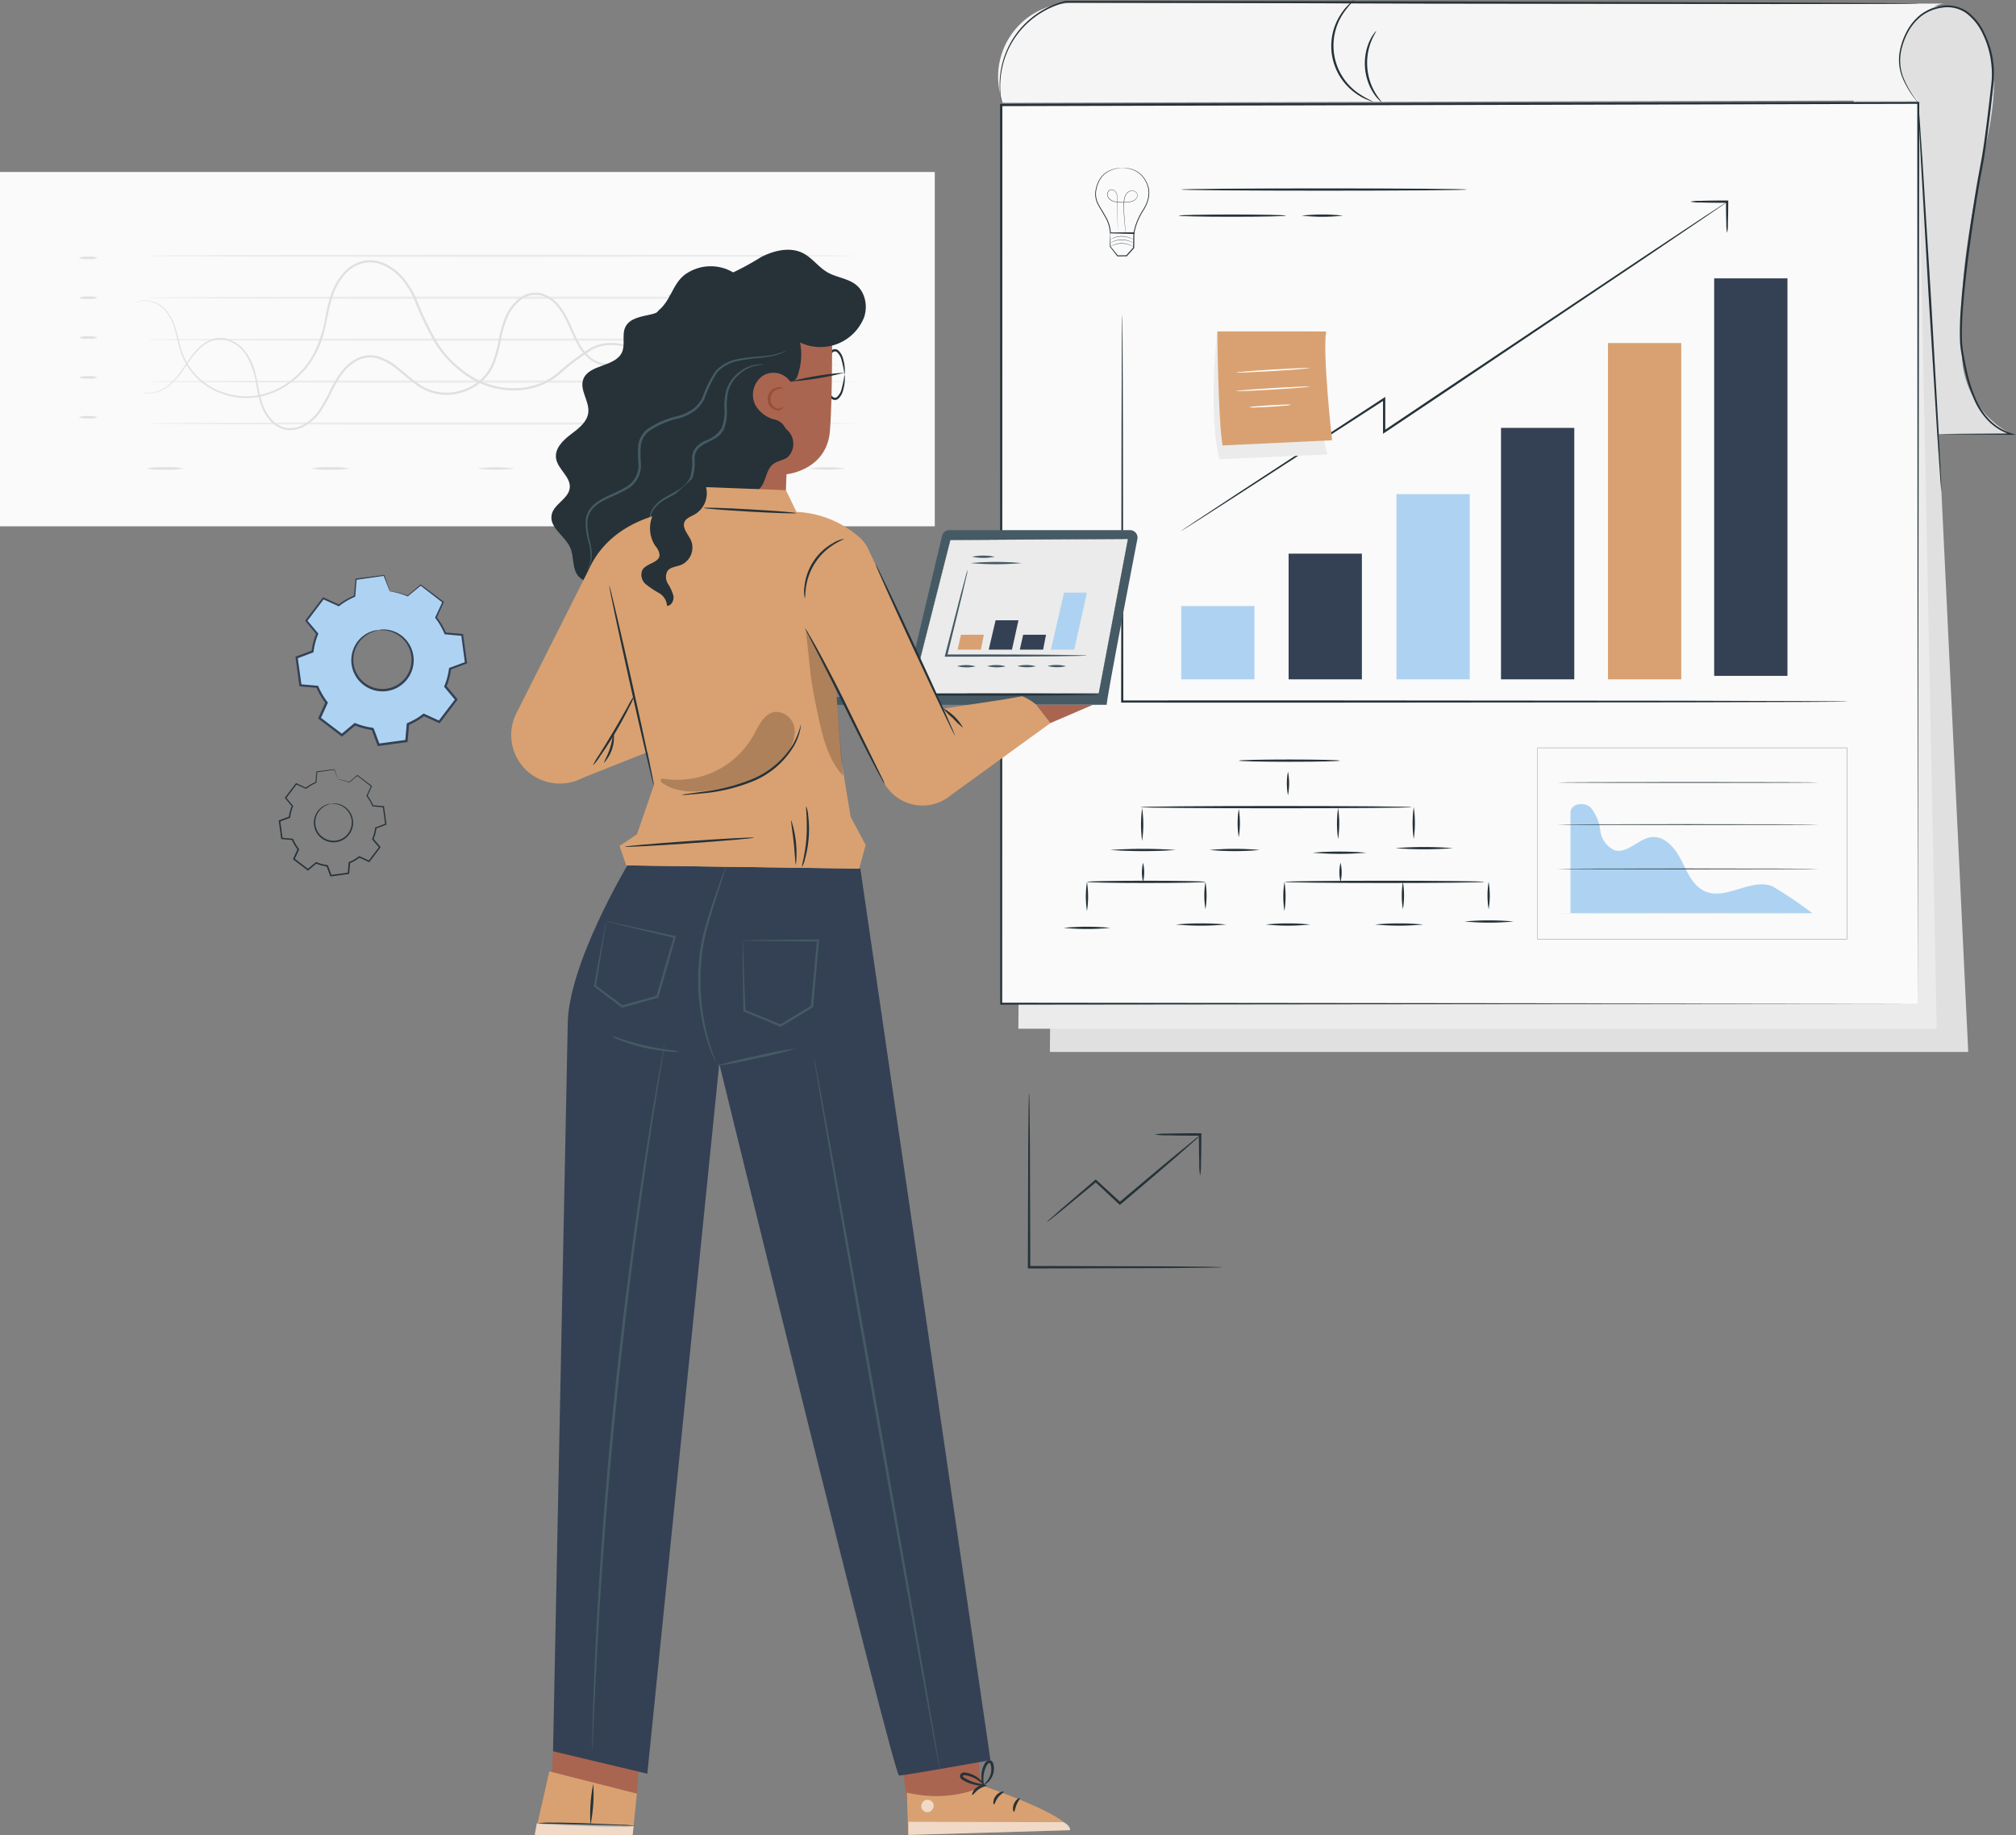 <svg xmlns="http://www.w3.org/2000/svg" width="234.587" height="213.484" viewBox="0 0 234.587 213.484">
  <rect x="0" y="0" width="234.587" height="213.484" fill="#808080" stroke="none"/>
  <g id="Grupo_77181" data-name="Grupo 77181" transform="translate(-31.911 -60.008)">
    <g id="Background_Complete" data-name="Background Complete" transform="translate(31.911 80.015)">
      <g id="Grupo_76804" data-name="Grupo 76804">
        <g id="Grupo_76769" data-name="Grupo 76769">
          <rect id="Rectángulo_30022" data-name="Rectángulo 30022" width="108.774" height="41.222" fill="#fafafa"/>
        </g>
        <g id="Grupo_76771" data-name="Grupo 76771" transform="translate(17.029 9.617)">
          <g id="Grupo_76770" data-name="Grupo 76770">
            <path id="Trazado_123982" data-name="Trazado 123982" d="M147.847,118.187c0,.074-18.485.133-41.283.133s-41.287-.06-41.287-.133,18.481-.133,41.287-.133S147.847,118.114,147.847,118.187Z" transform="translate(-65.277 -118.054)" fill="#ebebeb"/>
          </g>
        </g>
        <g id="Grupo_76773" data-name="Grupo 76773" transform="translate(17.029 14.495)">
          <g id="Grupo_76772" data-name="Grupo 76772">
            <path id="Trazado_123983" data-name="Trazado 123983" d="M147.847,127.744c0,.074-18.485.133-41.283.133s-41.287-.06-41.287-.133,18.481-.133,41.287-.133S147.847,127.67,147.847,127.744Z" transform="translate(-65.277 -127.611)" fill="#ebebeb"/>
          </g>
        </g>
        <g id="Grupo_76775" data-name="Grupo 76775" transform="translate(17.029 19.373)">
          <g id="Grupo_76774" data-name="Grupo 76774">
            <path id="Trazado_123984" data-name="Trazado 123984" d="M147.847,137.3c0,.073-18.485.133-41.283.133s-41.287-.06-41.287-.133,18.481-.133,41.287-.133S147.847,137.228,147.847,137.3Z" transform="translate(-65.277 -137.168)" fill="#ebebeb"/>
          </g>
        </g>
        <g id="Grupo_76777" data-name="Grupo 76777" transform="translate(17.029 24.25)">
          <g id="Grupo_76776" data-name="Grupo 76776">
            <path id="Trazado_123985" data-name="Trazado 123985" d="M147.847,146.858c0,.074-18.485.133-41.283.133s-41.287-.06-41.287-.133,18.481-.133,41.287-.133S147.847,146.784,147.847,146.858Z" transform="translate(-65.277 -146.725)" fill="#ebebeb"/>
          </g>
        </g>
        <g id="Grupo_76779" data-name="Grupo 76779" transform="translate(17.029 29.128)">
          <g id="Grupo_76778" data-name="Grupo 76778">
            <path id="Trazado_123986" data-name="Trazado 123986" d="M147.847,156.415c0,.074-18.485.133-41.283.133s-41.287-.06-41.287-.133,18.481-.133,41.287-.133S147.847,156.341,147.847,156.415Z" transform="translate(-65.277 -156.282)" fill="#ebebeb"/>
          </g>
        </g>
        <g id="Grupo_76781" data-name="Grupo 76781" transform="translate(16.365 14.028)">
          <g id="Grupo_76780" data-name="Grupo 76780">
            <path id="Trazado_123987" data-name="Trazado 123987" d="M140.02,136.247s-.057.076-.18.215a2.158,2.158,0,0,1-.694.44,3.28,3.28,0,0,1-3.014-.554,5.526,5.526,0,0,1-1.418-1.788c-.4-.74-.709-1.593-1.081-2.487a7.828,7.828,0,0,0-1.616-2.595,3.6,3.6,0,0,0-1.4-.856,3.718,3.718,0,0,0-1.727-.1,6.6,6.6,0,0,0-3.294,1.746c-.983.888-1.848,1.981-2.906,2.972a6.66,6.66,0,0,1-3.988,1.961,3.663,3.663,0,0,1-2.283-.609,5.451,5.451,0,0,1-1.59-1.833c-.821-1.417-1.237-3.065-2.3-4.359a3.744,3.744,0,0,0-2-1.383,2.774,2.774,0,0,0-2.348.564,5.3,5.3,0,0,0-1.543,2.054,12.966,12.966,0,0,0-.731,2.569,15.928,15.928,0,0,1-.724,2.666,6.373,6.373,0,0,1-.667,1.246,5.748,5.748,0,0,1-.975,1.038,6.16,6.16,0,0,1-2.519,1.258,5.988,5.988,0,0,1-2.778.04,6.262,6.262,0,0,1-2.454-1.211c-.725-.539-1.382-1.139-2.07-1.676a6.158,6.158,0,0,0-2.231-1.215,3.227,3.227,0,0,0-2.389.31,5.638,5.638,0,0,0-1.782,1.659,15.806,15.806,0,0,0-1.2,2.112,16.471,16.471,0,0,1-1.193,2.093,5.6,5.6,0,0,1-1.713,1.626,3.488,3.488,0,0,1-2.236.523,3.215,3.215,0,0,1-1.941-1.084,5.47,5.47,0,0,1-1.071-1.861,13.973,13.973,0,0,1-.488-2,9.442,9.442,0,0,0-1.148-3.594,4.025,4.025,0,0,0-2.654-1.974,2.954,2.954,0,0,0-1.529.19,4.07,4.07,0,0,0-1.227.808c-1.394,1.335-2.064,2.947-3.1,3.881a4.169,4.169,0,0,1-2.771,1.393,2.308,2.308,0,0,1-.808-.143c-.171-.072-.255-.116-.255-.116a2.83,2.83,0,0,0,1.062.206,4.154,4.154,0,0,0,2.7-1.413c1.007-.926,1.655-2.536,3.069-3.916a4.212,4.212,0,0,1,1.269-.847,3.111,3.111,0,0,1,1.614-.21,4.2,4.2,0,0,1,2.788,2.04,6.341,6.341,0,0,1,.771,1.733c.177.622.294,1.269.421,1.923a13.726,13.726,0,0,0,.488,1.963,5.255,5.255,0,0,0,1.033,1.783A2.993,2.993,0,0,0,81,142.453a3.262,3.262,0,0,0,2.086-.5,5.362,5.362,0,0,0,1.637-1.563,16.335,16.335,0,0,0,1.17-2.065,15.958,15.958,0,0,1,1.22-2.148,5.873,5.873,0,0,1,1.863-1.735,3.483,3.483,0,0,1,2.572-.337,6.4,6.4,0,0,1,2.329,1.259c.7.545,1.356,1.143,2.067,1.671A6,6,0,0,0,98.3,138.2a5.734,5.734,0,0,0,2.657-.04,5.905,5.905,0,0,0,2.411-1.2,5.441,5.441,0,0,0,.929-.988,6.111,6.111,0,0,0,.637-1.191,15.8,15.8,0,0,0,.712-2.622,13.172,13.172,0,0,1,.749-2.621,5.561,5.561,0,0,1,1.625-2.154,3.037,3.037,0,0,1,2.564-.608,3.99,3.99,0,0,1,2.139,1.475c1.106,1.352,1.521,3.021,2.319,4.4a5.227,5.227,0,0,0,1.512,1.757,3.428,3.428,0,0,0,2.135.574,6.444,6.444,0,0,0,3.852-1.889c1.045-.971,1.916-2.064,2.919-2.963a6.787,6.787,0,0,1,3.4-1.78,3.9,3.9,0,0,1,1.811.111,3.769,3.769,0,0,1,1.466.9,7.961,7.961,0,0,1,1.635,2.659c.367.9.672,1.752,1.055,2.484a5.451,5.451,0,0,0,1.369,1.765,3.24,3.24,0,0,0,2.933.586A2.259,2.259,0,0,0,140.02,136.247Z" transform="translate(-63.975 -126.695)" fill="#e0e0e0"/>
          </g>
        </g>
        <g id="Grupo_76783" data-name="Grupo 76783" transform="translate(15.69 10.262)">
          <g id="Grupo_76782" data-name="Grupo 76782">
            <path id="Trazado_123988" data-name="Trazado 123988" d="M144.6,131.5s-.1.011-.286.02c-.095,0-.211-.029-.351-.048a3.06,3.06,0,0,1-.461-.166,7.8,7.8,0,0,1-2.458-2.071q-.344-.4-.7-.859a9.771,9.771,0,0,0-.762-.941,4.047,4.047,0,0,0-2.43-1.107,3.418,3.418,0,0,0-1.483.187,3.815,3.815,0,0,0-1.322.892,31.2,31.2,0,0,0-2.174,2.812,6.447,6.447,0,0,1-1.392,1.352,4.3,4.3,0,0,1-1.9.712,8.522,8.522,0,0,1-4.191-.784c-1.37-.569-2.679-1.353-4.153-1.855a7.691,7.691,0,0,0-2.292-.46,4.991,4.991,0,0,0-2.314.506,25.906,25.906,0,0,0-4.017,3.046,8.21,8.21,0,0,1-2.325,1.274,8.732,8.732,0,0,1-2.665.462A9.823,9.823,0,0,1,101.621,133a12.832,12.832,0,0,1-4.014-4,36.256,36.256,0,0,1-2.443-5.11,10.414,10.414,0,0,0-1.42-2.325,6.179,6.179,0,0,0-2.092-1.616,3.738,3.738,0,0,0-2.522-.266,4.21,4.21,0,0,0-2.1,1.377,7.074,7.074,0,0,0-1.254,2.175,17.326,17.326,0,0,0-.648,2.405c-.172.807-.327,1.612-.548,2.395a10.484,10.484,0,0,1-.9,2.231,10.114,10.114,0,0,1-3.031,3.421,8.9,8.9,0,0,1-3.954,1.6,8.313,8.313,0,0,1-3.909-.453,7.694,7.694,0,0,1-4.713-4.624c-.326-.949-.49-1.862-.725-2.676a6.166,6.166,0,0,0-.941-2.091,3.345,3.345,0,0,0-2.726-1.4,2.114,2.114,0,0,0-1.035.376,1.739,1.739,0,0,1,1.03-.429,3.387,3.387,0,0,1,2.812,1.388,6.241,6.241,0,0,1,.981,2.12c.244.819.416,1.732.744,2.662a7.543,7.543,0,0,0,4.637,4.5,8.129,8.129,0,0,0,3.818.426,8.7,8.7,0,0,0,3.853-1.576,9.91,9.91,0,0,0,2.953-3.354,15.416,15.416,0,0,0,1.412-4.565,17.505,17.505,0,0,1,.654-2.441,7.314,7.314,0,0,1,1.3-2.255,4.461,4.461,0,0,1,2.222-1.46,4,4,0,0,1,2.694.278,6.438,6.438,0,0,1,2.186,1.684,10.65,10.65,0,0,1,1.46,2.383,36.28,36.28,0,0,0,2.426,5.078,12.579,12.579,0,0,0,3.928,3.916,9.568,9.568,0,0,0,5.147,1.431,8.462,8.462,0,0,0,2.585-.445,7.938,7.938,0,0,0,2.256-1.234,25.783,25.783,0,0,1,4.065-3.065,5.229,5.229,0,0,1,2.425-.524,7.928,7.928,0,0,1,2.363.478c1.5.515,2.817,1.311,4.162,1.873a8.342,8.342,0,0,0,4.081.784,4.1,4.1,0,0,0,1.819-.672,6.27,6.27,0,0,0,1.356-1.307,30.628,30.628,0,0,1,2.2-2.815,3.971,3.971,0,0,1,1.385-.92,3.57,3.57,0,0,1,1.552-.186,4.173,4.173,0,0,1,2.505,1.165,9.6,9.6,0,0,1,.765.961q.353.461.691.862a7.933,7.933,0,0,0,2.4,2.09A2.121,2.121,0,0,0,144.6,131.5Z" transform="translate(-62.654 -119.316)" fill="#e0e0e0"/>
          </g>
        </g>
        <g id="Grupo_76785" data-name="Grupo 76785" transform="translate(9.177 9.86)">
          <g id="Grupo_76784" data-name="Grupo 76784">
            <path id="Trazado_123989" data-name="Trazado 123989" d="M52.076,118.662a2.355,2.355,0,0,1-1.092.133,2.354,2.354,0,0,1-1.092-.133,2.358,2.358,0,0,1,1.092-.133A2.359,2.359,0,0,1,52.076,118.662Z" transform="translate(-49.892 -118.529)" fill="#e0e0e0"/>
          </g>
        </g>
        <g id="Grupo_76787" data-name="Grupo 76787" transform="translate(9.177 14.495)">
          <g id="Grupo_76786" data-name="Grupo 76786">
            <path id="Trazado_123990" data-name="Trazado 123990" d="M52.076,127.744a2.355,2.355,0,0,1-1.092.133,2.353,2.353,0,0,1-1.092-.133,2.358,2.358,0,0,1,1.092-.133A2.359,2.359,0,0,1,52.076,127.744Z" transform="translate(-49.892 -127.611)" fill="#e0e0e0"/>
          </g>
        </g>
        <g id="Grupo_76789" data-name="Grupo 76789" transform="translate(9.177 19.13)">
          <g id="Grupo_76788" data-name="Grupo 76788">
            <path id="Trazado_123991" data-name="Trazado 123991" d="M52.076,136.826a2.355,2.355,0,0,1-1.092.133,2.354,2.354,0,0,1-1.092-.133,2.365,2.365,0,0,1,1.092-.133A2.366,2.366,0,0,1,52.076,136.826Z" transform="translate(-49.892 -136.693)" fill="#e0e0e0"/>
          </g>
        </g>
        <g id="Grupo_76791" data-name="Grupo 76791" transform="translate(9.177 23.765)">
          <g id="Grupo_76790" data-name="Grupo 76790">
            <path id="Trazado_123992" data-name="Trazado 123992" d="M52.076,145.908a2.355,2.355,0,0,1-1.092.133,2.354,2.354,0,0,1-1.092-.133,2.365,2.365,0,0,1,1.092-.133A2.366,2.366,0,0,1,52.076,145.908Z" transform="translate(-49.892 -145.775)" fill="#e0e0e0"/>
          </g>
        </g>
        <g id="Grupo_76793" data-name="Grupo 76793" transform="translate(9.177 28.4)">
          <g id="Grupo_76792" data-name="Grupo 76792">
            <path id="Trazado_123993" data-name="Trazado 123993" d="M52.076,154.99a2.366,2.366,0,0,1-1.092.133,2.365,2.365,0,0,1-1.092-.133,2.354,2.354,0,0,1,1.092-.133A2.355,2.355,0,0,1,52.076,154.99Z" transform="translate(-49.892 -154.857)" fill="#e0e0e0"/>
          </g>
        </g>
        <g id="Grupo_76795" data-name="Grupo 76795" transform="translate(17.029 34.358)">
          <g id="Grupo_76794" data-name="Grupo 76794">
            <path id="Trazado_123994" data-name="Trazado 123994" d="M69.645,166.664a9.075,9.075,0,0,1-2.184.133,9.075,9.075,0,0,1-2.184-.133,9.086,9.086,0,0,1,2.184-.133A9.086,9.086,0,0,1,69.645,166.664Z" transform="translate(-65.277 -166.531)" fill="#e0e0e0"/>
          </g>
        </g>
        <g id="Grupo_76797" data-name="Grupo 76797" transform="translate(36.282 34.358)">
          <g id="Grupo_76796" data-name="Grupo 76796">
            <path id="Trazado_123995" data-name="Trazado 123995" d="M107.368,166.664a9.075,9.075,0,0,1-2.184.133,9.075,9.075,0,0,1-2.184-.133,9.087,9.087,0,0,1,2.184-.133A9.086,9.086,0,0,1,107.368,166.664Z" transform="translate(-103 -166.531)" fill="#e0e0e0"/>
          </g>
        </g>
        <g id="Grupo_76799" data-name="Grupo 76799" transform="translate(55.534 34.358)">
          <g id="Grupo_76798" data-name="Grupo 76798" transform="translate(0)">
            <path id="Trazado_123996" data-name="Trazado 123996" d="M145.09,166.664a17.968,17.968,0,0,1-4.367,0,18.031,18.031,0,0,1,4.367,0Z" transform="translate(-140.723 -166.531)" fill="#e0e0e0"/>
          </g>
        </g>
        <g id="Grupo_76801" data-name="Grupo 76801" transform="translate(74.787 34.358)">
          <g id="Grupo_76800" data-name="Grupo 76800">
            <path id="Trazado_123997" data-name="Trazado 123997" d="M182.813,166.664a17.968,17.968,0,0,1-4.367,0,18.031,18.031,0,0,1,4.367,0Z" transform="translate(-178.446 -166.531)" fill="#e0e0e0"/>
          </g>
        </g>
        <g id="Grupo_76803" data-name="Grupo 76803" transform="translate(94.039 34.358)">
          <g id="Grupo_76802" data-name="Grupo 76802">
            <path id="Trazado_123998" data-name="Trazado 123998" d="M220.536,166.664a17.968,17.968,0,0,1-4.367,0,18.031,18.031,0,0,1,4.367,0Z" transform="translate(-216.169 -166.531)" fill="#e0e0e0"/>
          </g>
        </g>
      </g>
    </g>
    <g id="Panel" transform="translate(148.05 60.007)">
      <g id="Grupo_76946" data-name="Grupo 76946">
        <g id="Grupo_76943" data-name="Grupo 76943">
          <g id="Grupo_76805" data-name="Grupo 76805" transform="translate(99.557 0.741)">
            <path id="Trazado_123999" data-name="Trazado 123999" d="M465.581,61.459s7.8.11,4.465,15.56-2.909,18.372-2.909,24.484a10.659,10.659,0,0,0,5.771,9.726H462.325l-7.784-36.063V61.459Z" transform="translate(-454.541 -61.459)" fill="#e0e0e0"/>
          </g>
          <g id="Grupo_76806" data-name="Grupo 76806" transform="translate(6.028 12.568)">
            <path id="Trazado_124000" data-name="Trazado 124000" d="M378.145,194.444H271.282l.952-104.55,100.653-5.261Z" transform="translate(-271.282 -84.634)" fill="#e0e0e0"/>
          </g>
          <g id="Grupo_76807" data-name="Grupo 76807" transform="translate(2.359 13.104)">
            <path id="Trazado_124001" data-name="Trazado 124001" d="M370.958,192.259H264.095l.952-104.55,103.761-2.026Z" transform="translate(-264.095 -85.683)" fill="#ebebeb"/>
          </g>
          <g id="Grupo_76811" data-name="Grupo 76811" transform="translate(0.227 11.85)">
            <g id="Grupo_76808" data-name="Grupo 76808" transform="translate(0.133 0.115)">
              <path id="Trazado_124002" data-name="Trazado 124002" d="M366.824,188.251H260.177V83.7l106.712-.249Z" transform="translate(-260.177 -83.451)" fill="#fafafa"/>
            </g>
            <g id="Grupo_76810" data-name="Grupo 76810">
              <g id="Grupo_76809" data-name="Grupo 76809">
                <path id="Trazado_124003" data-name="Trazado 124003" d="M366.7,188.141c0-.977-.02-41.94-.05-104.8l.115.115-106.545.267h-.167l.133-.133c-.007,38.246-.013,74.109-.018,104.55l-.115-.115,106.647.115-106.647.115h-.115v-.116c-.005-30.44-.011-66.3-.018-104.55v-.133h.3l106.545-.231h.115v.115C366.768,146.2,366.7,187.165,366.7,188.141Z" transform="translate(-259.916 -83.226)" fill="#263238"/>
              </g>
            </g>
          </g>
          <g id="Grupo_76812" data-name="Grupo 76812" transform="translate(0 0.362)">
            <path id="Trazado_124004" data-name="Trazado 124004" d="M366.544,72.038c-5.509-6.415.883-11.163,3.039-11.263l-101.548-.058A8.553,8.553,0,0,0,259.6,70.73a11.769,11.769,0,0,0,.412,1.59" transform="translate(-259.472 -60.717)" fill="#f5f5f5"/>
          </g>
          <g id="Grupo_76814" data-name="Grupo 76814" transform="translate(104.821 0.638)">
            <g id="Grupo_76813" data-name="Grupo 76813">
              <path id="Trazado_124005" data-name="Trazado 124005" d="M469.8,111.129a.666.666,0,0,1,.139-.011l.41-.011,1.595-.021,6.015-.037-.024.158a6.441,6.441,0,0,1-2.453-1.405,7.989,7.989,0,0,1-1.831-2.61,17.451,17.451,0,0,1-1.095-3.339c-.139-.6-.261-1.205-.375-1.829-.055-.312-.119-.624-.147-.951a7.862,7.862,0,0,1-.073-.981,36.345,36.345,0,0,1,.137-4.064c.1-1.39.257-2.813.425-4.266.348-2.906.785-5.931,1.3-9.032.211-1.325.48-2.633.7-3.915s.382-2.564.544-3.819.3-2.491.445-3.7c.065-.606.149-1.2.162-1.788a10.767,10.767,0,0,0-.1-1.741,10.451,10.451,0,0,0-.963-3.205,6.4,6.4,0,0,0-1.95-2.432,3.836,3.836,0,0,0-2.776-.62,5.1,5.1,0,0,0-2.472,1.027,6.094,6.094,0,0,0-1.543,1.91,8.216,8.216,0,0,0-.749,2.079,5.428,5.428,0,0,0,.406,3.457,11.506,11.506,0,0,0,1.124,1.953l.343.479a1.176,1.176,0,0,1,.112.167,1.076,1.076,0,0,1-.134-.151c-.086-.1-.208-.257-.365-.463a10.7,10.7,0,0,1-1.175-1.942,5.51,5.51,0,0,1-.457-3.53,8.317,8.317,0,0,1,.745-2.127,6.243,6.243,0,0,1,1.576-1.979,5.282,5.282,0,0,1,2.56-1.083,4.043,4.043,0,0,1,2.93.642,6.6,6.6,0,0,1,2.034,2.509,10.66,10.66,0,0,1,1,3.275,11.064,11.064,0,0,1,.1,1.781c-.013.606-.1,1.206-.16,1.81q-.2,1.817-.438,3.7c-.16,1.257-.331,2.535-.54,3.829s-.486,2.589-.7,3.916c-.514,3.1-.954,6.119-1.306,9.019-.17,1.45-.328,2.87-.433,4.255a36.4,36.4,0,0,0-.148,4.035,7.528,7.528,0,0,0,.068.96c.025.315.088.629.142.94.111.621.23,1.229.365,1.82a17.326,17.326,0,0,0,1.064,3.3,7.832,7.832,0,0,0,1.771,2.56,6.3,6.3,0,0,0,2.375,1.386l.5.161-.523,0-6.015-.038-1.595-.021-.41-.011A.623.623,0,0,1,469.8,111.129Z" transform="translate(-464.855 -61.257)" fill="#263238"/>
            </g>
          </g>
          <g id="Grupo_76816" data-name="Grupo 76816" transform="translate(42.681 3.615)">
            <g id="Grupo_76815" data-name="Grupo 76815">
              <path id="Trazado_124006" data-name="Trazado 124006" d="M344.41,67.091c.041.029-.262.435-.565,1.177a6.69,6.69,0,0,0-.383,1.346A6.914,6.914,0,0,0,343.722,73a6.689,6.689,0,0,0,.584,1.272c.412.686.774,1.042.737,1.076-.013.013-.11-.067-.277-.226a4.347,4.347,0,0,1-.619-.75,5.959,5.959,0,0,1-.657-1.292,6.562,6.562,0,0,1-.269-3.509,5.96,5.96,0,0,1,.452-1.376,4.346,4.346,0,0,1,.5-.837C344.312,67.174,344.4,67.08,344.41,67.091Z" transform="translate(-343.1 -67.09)" fill="#263238"/>
            </g>
          </g>
          <g id="Grupo_76818" data-name="Grupo 76818" transform="translate(38.775)">
            <g id="Grupo_76817" data-name="Grupo 76817">
              <path id="Trazado_124007" data-name="Trazado 124007" d="M338.127,60.008a10.9,10.9,0,0,0-1.349,1.648,6.747,6.747,0,0,0,1.7,9.116,10.934,10.934,0,0,0,1.852,1.05,2.017,2.017,0,0,1-.56-.154,6.116,6.116,0,0,1-1.4-.745,6.738,6.738,0,0,1-1.747-9.369,6.092,6.092,0,0,1,1.039-1.2A2,2,0,0,1,338.127,60.008Z" transform="translate(-335.446 -60.007)" fill="#263238"/>
            </g>
          </g>
          <g id="Grupo_76820" data-name="Grupo 76820" transform="translate(14.321 36.65)">
            <g id="Grupo_76819" data-name="Grupo 76819">
              <path id="Trazado_124008" data-name="Trazado 124008" d="M372.063,176.782s-.113.009-.334.014l-.98.013-3.77.025-13.863.042-45.735.039-19.724-.007h-.127v-.127c.019-13.066.036-24.3.047-32.286.016-3.979.028-7.147.037-9.328.009-1.08.016-1.914.02-2.49,0-.276.008-.489.011-.642s.011-.217.011-.217.007.074.011.217.006.366.011.642c.005.575.012,1.41.021,2.49.008,2.182.021,5.349.037,9.328.012,7.981.028,19.219.047,32.286l-.127-.126,19.724-.007,45.735.039,13.863.042,3.77.025.98.013C371.95,176.773,372.063,176.782,372.063,176.782Z" transform="translate(-287.531 -131.819)" fill="#263238"/>
            </g>
          </g>
          <g id="Grupo_76821" data-name="Grupo 76821" transform="translate(21.307 70.505)">
            <rect id="Rectángulo_30023" data-name="Rectángulo 30023" width="8.526" height="8.526" fill="#aed3f2"/>
          </g>
          <g id="Grupo_76822" data-name="Grupo 76822" transform="translate(33.807 64.41)">
            <rect id="Rectángulo_30024" data-name="Rectángulo 30024" width="8.526" height="14.621" fill="#344154"/>
          </g>
          <g id="Grupo_76823" data-name="Grupo 76823" transform="translate(46.356 57.486)">
            <rect id="Rectángulo_30025" data-name="Rectángulo 30025" width="8.526" height="21.545" fill="#aed3f2"/>
          </g>
          <g id="Grupo_76824" data-name="Grupo 76824" transform="translate(58.522 49.779)">
            <rect id="Rectángulo_30026" data-name="Rectángulo 30026" width="8.526" height="29.253" fill="#344154"/>
          </g>
          <g id="Grupo_76825" data-name="Grupo 76825" transform="translate(70.971 39.91)">
            <rect id="Rectángulo_30027" data-name="Rectángulo 30027" width="8.526" height="39.122" fill="#d9a171"/>
          </g>
          <g id="Grupo_76826" data-name="Grupo 76826" transform="translate(83.327 32.384)">
            <rect id="Rectángulo_30028" data-name="Rectángulo 30028" width="8.526" height="46.243" fill="#344154"/>
          </g>
          <g id="Grupo_76828" data-name="Grupo 76828" transform="translate(21.307 23.481)">
            <g id="Grupo_76827" data-name="Grupo 76827">
              <path id="Trazado_124009" data-name="Trazado 124009" d="M301.221,144.3a.644.644,0,0,1,.109-.084l.332-.229,1.3-.869,4.886-3.221,16.92-11.058.2-.128v.235c0,1.208,0,2.5,0,3.816l-.2-.108,6.667-4.471,23.528-15.719,7.147-4.738,1.951-1.277.511-.327a1.137,1.137,0,0,1,.179-.1,1.219,1.219,0,0,1-.164.126l-.5.349-1.923,1.318-7.1,4.809L331.578,128.4l-6.671,4.466-.2.136v-.244c0-1.316,0-2.608,0-3.816l.2.106-16.971,10.979-4.926,3.159-1.322.834-.344.211A.635.635,0,0,1,301.221,144.3Z" transform="translate(-301.221 -106.016)" fill="#263238"/>
            </g>
          </g>
          <g id="Grupo_76830" data-name="Grupo 76830" transform="translate(80.552 23.329)">
            <g id="Grupo_76829" data-name="Grupo 76829">
              <path id="Trazado_124010" data-name="Trazado 124010" d="M421.584,109.479a4.406,4.406,0,0,1-.09-1.051c-.023-.653-.039-1.56-.042-2.577l.132.132h-.326c-1.092,0-2.081-.015-2.8-.039a5.049,5.049,0,0,1-1.158-.094,5.051,5.051,0,0,1,1.158-.094c.716-.024,1.7-.039,2.8-.039h.458v.132c0,1.017-.019,1.924-.042,2.577A4.406,4.406,0,0,1,421.584,109.479Z" transform="translate(-417.304 -105.718)" fill="#263238"/>
            </g>
          </g>
          <g id="Grupo_76883" data-name="Grupo 76883" transform="translate(7.627 88.357)">
            <g id="Grupo_76832" data-name="Grupo 76832" transform="translate(20.38)">
              <g id="Grupo_76831" data-name="Grupo 76831">
                <path id="Trazado_124011" data-name="Trazado 124011" d="M326.119,233.265c0,.073-2.636.133-5.886.133s-5.886-.06-5.886-.133,2.635-.133,5.886-.133S326.119,233.192,326.119,233.265Z" transform="translate(-314.347 -233.132)" fill="#263238"/>
              </g>
            </g>
            <g id="Grupo_76834" data-name="Grupo 76834" transform="translate(25.974 1.406)">
              <g id="Grupo_76833" data-name="Grupo 76833">
                <path id="Trazado_124012" data-name="Trazado 124012" d="M325.44,238.643a7.2,7.2,0,0,1,0-2.758,7.23,7.23,0,0,1,0,2.758Z" transform="translate(-325.307 -235.886)" fill="#263238"/>
              </g>
            </g>
            <g id="Grupo_76836" data-name="Grupo 76836" transform="translate(8.927 5.409)">
              <g id="Grupo_76835" data-name="Grupo 76835">
                <path id="Trazado_124013" data-name="Trazado 124013" d="M323.508,243.863c0,.073-7.075.133-15.8.133s-15.8-.059-15.8-.133,7.074-.133,15.8-.133S323.508,243.789,323.508,243.863Z" transform="translate(-291.906 -243.73)" fill="#263238"/>
              </g>
            </g>
            <g id="Grupo_76838" data-name="Grupo 76838" transform="translate(9.006 5.648)">
              <g id="Grupo_76837" data-name="Grupo 76837">
                <path id="Trazado_124014" data-name="Trazado 124014" d="M292.194,248.016a13.745,13.745,0,0,1,0-3.818,13.8,13.8,0,0,1,0,3.818Z" transform="translate(-292.061 -244.198)" fill="#263238"/>
              </g>
            </g>
            <g id="Grupo_76840" data-name="Grupo 76840" transform="translate(20.247 5.754)">
              <g id="Grupo_76839" data-name="Grupo 76839">
                <path id="Trazado_124015" data-name="Trazado 124015" d="M314.22,247.693a10.242,10.242,0,0,1,0-3.287,10.211,10.211,0,0,1,0,3.287Z" transform="translate(-314.087 -244.406)" fill="#263238"/>
              </g>
            </g>
            <g id="Grupo_76842" data-name="Grupo 76842" transform="translate(31.807 5.648)">
              <g id="Grupo_76841" data-name="Grupo 76841">
                <path id="Trazado_124016" data-name="Trazado 124016" d="M336.869,247.8a12.308,12.308,0,0,1,0-3.606,12.269,12.269,0,0,1,0,3.606Z" transform="translate(-336.736 -244.198)" fill="#263238"/>
              </g>
            </g>
            <g id="Grupo_76844" data-name="Grupo 76844" transform="translate(40.608 5.542)">
              <g id="Grupo_76843" data-name="Grupo 76843">
                <path id="Trazado_124017" data-name="Trazado 124017" d="M354.115,247.7a13,13,0,0,1,0-3.712,13.046,13.046,0,0,1,0,3.712Z" transform="translate(-353.982 -243.99)" fill="#263238"/>
              </g>
            </g>
            <g id="Grupo_76846" data-name="Grupo 76846" transform="translate(5.427 10.393)">
              <g id="Grupo_76845" data-name="Grupo 76845">
                <path id="Trazado_124018" data-name="Trazado 124018" d="M292.685,253.629a54.989,54.989,0,0,1-7.636,0,54.989,54.989,0,0,1,7.636,0Z" transform="translate(-285.049 -253.496)" fill="#263238"/>
              </g>
            </g>
            <g id="Grupo_76848" data-name="Grupo 76848" transform="translate(16.987 10.393)">
              <g id="Grupo_76847" data-name="Grupo 76847">
                <path id="Trazado_124019" data-name="Trazado 124019" d="M313.53,253.629a32.112,32.112,0,0,1-5.832,0,32.112,32.112,0,0,1,5.832,0Z" transform="translate(-307.698 -253.496)" fill="#263238"/>
              </g>
            </g>
            <g id="Grupo_76850" data-name="Grupo 76850" transform="translate(28.97 10.711)">
              <g id="Grupo_76849" data-name="Grupo 76849">
                <path id="Trazado_124020" data-name="Trazado 124020" d="M337.435,254.252a36.813,36.813,0,0,1-6.257,0,36.948,36.948,0,0,1,6.257,0Z" transform="translate(-331.178 -254.119)" fill="#263238"/>
              </g>
            </g>
            <g id="Grupo_76852" data-name="Grupo 76852" transform="translate(38.62 10.181)">
              <g id="Grupo_76851" data-name="Grupo 76851">
                <path id="Trazado_124021" data-name="Trazado 124021" d="M356.768,253.213a41.959,41.959,0,0,1-6.681,0,42.108,42.108,0,0,1,6.681,0Z" transform="translate(-350.087 -253.08)" fill="#263238"/>
              </g>
            </g>
            <g id="Grupo_76861" data-name="Grupo 76861" transform="translate(2.584 12.01)">
              <g id="Grupo_76854" data-name="Grupo 76854" transform="translate(6.528)">
                <g id="Grupo_76853" data-name="Grupo 76853">
                  <path id="Trazado_124022" data-name="Trazado 124022" d="M292.4,258.892a4.741,4.741,0,0,1,0-2.227,4.723,4.723,0,0,1,0,2.227Z" transform="translate(-292.269 -256.665)" fill="#263238"/>
                </g>
              </g>
              <g id="Grupo_76856" data-name="Grupo 76856" transform="translate(0.133 2.094)">
                <g id="Grupo_76855" data-name="Grupo 76855">
                  <path id="Trazado_124023" data-name="Trazado 124023" d="M293.526,260.9c0,.073-3.087.133-6.893.133s-6.894-.06-6.894-.133,3.086-.133,6.894-.133S293.526,260.828,293.526,260.9Z" transform="translate(-279.739 -260.768)" fill="#263238"/>
                </g>
              </g>
              <g id="Grupo_76858" data-name="Grupo 76858" transform="translate(13.786 2.227)">
                <g id="Grupo_76857" data-name="Grupo 76857">
                  <path id="Trazado_124024" data-name="Trazado 124024" d="M306.624,264.21a9.562,9.562,0,0,1,0-3.181,9.6,9.6,0,0,1,0,3.181Z" transform="translate(-306.491 -261.029)" fill="#263238"/>
                </g>
              </g>
              <g id="Grupo_76860" data-name="Grupo 76860" transform="translate(0 2.227)">
                <g id="Grupo_76859" data-name="Grupo 76859">
                  <path id="Trazado_124025" data-name="Trazado 124025" d="M279.612,264.422a10.914,10.914,0,0,1,0-3.393,10.919,10.919,0,0,1,0,3.393Z" transform="translate(-279.479 -261.029)" fill="#263238"/>
                </g>
              </g>
            </g>
            <g id="Grupo_76872" data-name="Grupo 76872" transform="translate(25.561 12.01)">
              <g id="Grupo_76863" data-name="Grupo 76863" transform="translate(6.528)">
                <g id="Grupo_76862" data-name="Grupo 76862">
                  <path id="Trazado_124026" data-name="Trazado 124026" d="M337.422,258.892a4.724,4.724,0,0,1,0-2.227,4.737,4.737,0,0,1,0,2.227Z" transform="translate(-337.289 -256.665)" fill="#263238"/>
                </g>
              </g>
              <g id="Grupo_76865" data-name="Grupo 76865" transform="translate(0.133 2.094)">
                <g id="Grupo_76864" data-name="Grupo 76864">
                  <path id="Trazado_124027" data-name="Trazado 124027" d="M348.045,260.9c0,.073-5.213.133-11.642.133s-11.644-.06-11.644-.133,5.212-.133,11.644-.133S348.045,260.828,348.045,260.9Z" transform="translate(-324.759 -260.768)" fill="#263238"/>
                </g>
              </g>
              <g id="Grupo_76867" data-name="Grupo 76867" transform="translate(13.786 2.227)">
                <g id="Grupo_76866" data-name="Grupo 76866">
                  <path id="Trazado_124028" data-name="Trazado 124028" d="M351.644,264.21a9.564,9.564,0,0,1,0-3.181,9.595,9.595,0,0,1,0,3.181Z" transform="translate(-351.511 -261.029)" fill="#263238"/>
                </g>
              </g>
              <g id="Grupo_76869" data-name="Grupo 76869" transform="translate(23.762 2.227)">
                <g id="Grupo_76868" data-name="Grupo 76868">
                  <path id="Trazado_124029" data-name="Trazado 124029" d="M371.191,264.21a9.6,9.6,0,0,1,0-3.181,9.6,9.6,0,0,1,0,3.181Z" transform="translate(-371.058 -261.029)" fill="#263238"/>
                </g>
              </g>
              <g id="Grupo_76871" data-name="Grupo 76871" transform="translate(0 2.227)">
                <g id="Grupo_76870" data-name="Grupo 76870">
                  <path id="Trazado_124030" data-name="Trazado 124030" d="M324.632,264.422a10.914,10.914,0,0,1,0-3.393,10.872,10.872,0,0,1,0,3.393Z" transform="translate(-324.499 -261.029)" fill="#263238"/>
                </g>
              </g>
            </g>
            <g id="Grupo_76874" data-name="Grupo 76874" transform="translate(0 19.454)">
              <g id="Grupo_76873" data-name="Grupo 76873">
                <path id="Trazado_124031" data-name="Trazado 124031" d="M279.849,271.382a27.887,27.887,0,0,1-5.434,0,27.887,27.887,0,0,1,5.434,0Z" transform="translate(-274.415 -271.249)" fill="#263238"/>
              </g>
            </g>
            <g id="Grupo_76876" data-name="Grupo 76876" transform="translate(13.063 19.064)">
              <g id="Grupo_76875" data-name="Grupo 76875">
                <path id="Trazado_124032" data-name="Trazado 124032" d="M305.882,270.619a32.551,32.551,0,0,1-5.872,0,32.432,32.432,0,0,1,5.872,0Z" transform="translate(-300.01 -270.486)" fill="#263238"/>
              </g>
            </g>
            <g id="Grupo_76878" data-name="Grupo 76878" transform="translate(23.521 19.064)">
              <g id="Grupo_76877" data-name="Grupo 76877">
                <path id="Trazado_124033" data-name="Trazado 124033" d="M325.673,270.619a25.261,25.261,0,0,1-5.172,0,25.169,25.169,0,0,1,5.172,0Z" transform="translate(-320.501 -270.486)" fill="#263238"/>
              </g>
            </g>
            <g id="Grupo_76880" data-name="Grupo 76880" transform="translate(36.233 19.064)">
              <g id="Grupo_76879" data-name="Grupo 76879">
                <path id="Trazado_124034" data-name="Trazado 124034" d="M351.018,270.619a29.708,29.708,0,0,1-5.609,0,29.6,29.6,0,0,1,5.609,0Z" transform="translate(-345.409 -270.486)" fill="#263238"/>
              </g>
            </g>
            <g id="Grupo_76882" data-name="Grupo 76882" transform="translate(46.663 18.714)">
              <g id="Grupo_76881" data-name="Grupo 76881">
                <path id="Trazado_124035" data-name="Trazado 124035" d="M371.543,269.932a30.524,30.524,0,0,1-5.7,0,30.65,30.65,0,0,1,5.7,0Z" transform="translate(-365.846 -269.799)" fill="#263238"/>
              </g>
            </g>
          </g>
          <g id="Grupo_76899" data-name="Grupo 76899" transform="translate(62.772 86.979)">
            <g id="Grupo_76884" data-name="Grupo 76884">
              <path id="Trazado_124036" data-name="Trazado 124036" d="M418.469,252.725h-36V230.431h36Zm-35.978-.026h35.953V230.456H382.491Z" transform="translate(-382.465 -230.431)" fill="#263238"/>
            </g>
            <g id="Grupo_76886" data-name="Grupo 76886" transform="translate(3.837 6.567)">
              <g id="Grupo_76885" data-name="Grupo 76885">
                <path id="Trazado_124037" data-name="Trazado 124037" d="M413.452,252.844c-2.5-.946-5.364,1.67-7.81.6-1.423-.621-2.068-2.23-2.766-3.617s-1.9-2.85-3.443-2.69-2.817,1.966-4.321,1.531a2.9,2.9,0,0,1-1.66-2.283,5.179,5.179,0,0,0-1.125-2.689c-.723-.672-2.23-.492-2.343.488v11.8h28.135A49.377,49.377,0,0,0,413.452,252.844Z" transform="translate(-389.984 -243.299)" fill="#aed3f2"/>
              </g>
            </g>
            <g id="Grupo_76889" data-name="Grupo 76889" transform="translate(2.262 19.215)">
              <g id="Grupo_76888" data-name="Grupo 76888">
                <g id="Grupo_76887" data-name="Grupo 76887">
                  <path id="Trazado_124038" data-name="Trazado 124038" d="M417.359,268.127c0,.025-6.819.045-15.23.045s-15.231-.02-15.231-.045,6.818-.046,15.231-.046S417.359,268.1,417.359,268.127Z" transform="translate(-386.898 -268.081)" fill="#e0e0e0"/>
                </g>
              </g>
            </g>
            <g id="Grupo_76892" data-name="Grupo 76892" transform="translate(2.262 14.059)">
              <g id="Grupo_76891" data-name="Grupo 76891">
                <g id="Grupo_76890" data-name="Grupo 76890">
                  <path id="Trazado_124039" data-name="Trazado 124039" d="M417.359,258.024c0,.026-6.819.046-15.23.046s-15.231-.02-15.231-.046,6.818-.046,15.231-.046S417.359,258,417.359,258.024Z" transform="translate(-386.898 -257.978)" fill="#263238"/>
                </g>
              </g>
            </g>
            <g id="Grupo_76895" data-name="Grupo 76895" transform="translate(2.262 8.903)">
              <g id="Grupo_76894" data-name="Grupo 76894">
                <g id="Grupo_76893" data-name="Grupo 76893">
                  <path id="Trazado_124040" data-name="Trazado 124040" d="M417.359,247.921c0,.026-6.819.046-15.23.046s-15.231-.02-15.231-.046,6.818-.045,15.231-.045S417.359,247.9,417.359,247.921Z" transform="translate(-386.898 -247.876)" fill="#263238"/>
                </g>
              </g>
            </g>
            <g id="Grupo_76898" data-name="Grupo 76898" transform="translate(2.262 4.003)">
              <g id="Grupo_76897" data-name="Grupo 76897">
                <g id="Grupo_76896" data-name="Grupo 76896">
                  <path id="Trazado_124041" data-name="Trazado 124041" d="M417.359,238.32c0,.025-6.819.046-15.23.046s-15.231-.021-15.231-.046,6.818-.046,15.231-.046S417.359,238.294,417.359,238.32Z" transform="translate(-386.898 -238.274)" fill="#263238"/>
                </g>
              </g>
            </g>
          </g>
          <g id="Grupo_76919" data-name="Grupo 76919" transform="translate(11.305 19.529)">
            <g id="Grupo_76918" data-name="Grupo 76918">
              <g id="Grupo_76902" data-name="Grupo 76902">
                <g id="Grupo_76901" data-name="Grupo 76901">
                  <g id="Grupo_76900" data-name="Grupo 76900">
                    <path id="Trazado_124042" data-name="Trazado 124042" d="M284.769,98.279a.206.206,0,0,1,.05,0h.146a3.279,3.279,0,0,1,.56.051,3.074,3.074,0,0,1,.848.29,2.8,2.8,0,0,1,.9.776,3.244,3.244,0,0,1,.6,1.325,3.14,3.14,0,0,1-.209,1.662,4.917,4.917,0,0,1-.412.818,8.715,8.715,0,0,0-.466.824,7.22,7.22,0,0,0-.623,1.893l-.008.044h-.043l-1.334-.032-1.4-.035h-.049v-.051a3.994,3.994,0,0,0-.574-1.87c-.151-.283-.318-.549-.473-.818a7.844,7.844,0,0,1-.443-.793,2.6,2.6,0,0,1-.145-1.652,3.511,3.511,0,0,1,.575-1.324,2.608,2.608,0,0,1,.91-.755,3.3,3.3,0,0,1,.842-.287,3.559,3.559,0,0,1,.555-.067c.064,0,.112,0,.145,0a.211.211,0,0,1,.049.005.206.206,0,0,1-.049,0l-.144.009a4.061,4.061,0,0,0-.548.085,3.33,3.33,0,0,0-.825.3,2.563,2.563,0,0,0-.881.749,3.464,3.464,0,0,0-.551,1.3,2.529,2.529,0,0,0,.15,1.6,7.744,7.744,0,0,0,.442.782c.154.265.324.534.477.819a4.071,4.071,0,0,1,.59,1.919l-.049-.052,1.4.034,1.334.033-.052.044a7.271,7.271,0,0,1,.636-1.922,8.9,8.9,0,0,1,.473-.831,4.871,4.871,0,0,0,.409-.8,3.071,3.071,0,0,0,.214-1.615,3.2,3.2,0,0,0-.57-1.3,2.781,2.781,0,0,0-.875-.77,3.123,3.123,0,0,0-.829-.3,3.825,3.825,0,0,0-.554-.068l-.145-.01A.167.167,0,0,1,284.769,98.279Z" transform="translate(-281.621 -98.273)" fill="#263238"/>
                  </g>
                </g>
              </g>
              <g id="Grupo_76905" data-name="Grupo 76905" transform="translate(1.39 2.522)">
                <g id="Grupo_76904" data-name="Grupo 76904">
                  <g id="Grupo_76903" data-name="Grupo 76903">
                    <path id="Trazado_124043" data-name="Trazado 124043" d="M286.492,108.222s0-.014-.007-.042l-.015-.126c-.013-.113-.031-.276-.054-.485-.044-.421-.109-1.031-.139-1.788-.007-.189-.012-.388-.011-.6s0-.422.022-.645a1.808,1.808,0,0,1,.179-.669,1.026,1.026,0,0,1,.536-.495.691.691,0,0,1,.729.169.512.512,0,0,1,.142.376.655.655,0,0,1-.154.381.877.877,0,0,1-.335.249,1.693,1.693,0,0,1-.406.117,4.845,4.845,0,0,1-.855.065,5.048,5.048,0,0,1-.855-.076,1.617,1.617,0,0,1-.4-.134,1.061,1.061,0,0,1-.33-.256.785.785,0,0,1-.181-.369.609.609,0,0,1,.064-.4.544.544,0,0,1,.293-.263.488.488,0,0,1,.383.033.734.734,0,0,1,.277.255,1.01,1.01,0,0,1,.13.342,4.065,4.065,0,0,1,.04.691c.005.446.01.86.015,1.239.008.756.014,1.368.018,1.793,0,.21,0,.374,0,.487,0,.055,0,.1,0,.127s0,.043,0,.043,0-.015,0-.043l0-.127c0-.113-.006-.277-.011-.488-.007-.425-.018-1.037-.031-1.793-.006-.379-.013-.794-.02-1.238a4.049,4.049,0,0,0-.042-.684.958.958,0,0,0-.126-.329.683.683,0,0,0-.262-.241.448.448,0,0,0-.353-.031.5.5,0,0,0-.271.245.571.571,0,0,0-.06.372.75.75,0,0,0,.173.35,1.219,1.219,0,0,0,.709.375,4.933,4.933,0,0,0,.847.075,4.806,4.806,0,0,0,.848-.064,1.671,1.671,0,0,0,.4-.114.841.841,0,0,0,.32-.237.619.619,0,0,0,.145-.357.475.475,0,0,0-.131-.347.651.651,0,0,0-.687-.16.988.988,0,0,0-.516.475,1.774,1.774,0,0,0-.177.655c-.021.22-.022.435-.025.642s0,.4.008.594c.026.756.087,1.366.126,1.788.02.209.036.373.046.485l.011.127C286.492,108.207,286.492,108.222,286.492,108.222Z" transform="translate(-284.346 -103.214)" fill="#263238"/>
                  </g>
                </g>
              </g>
              <g id="Grupo_76908" data-name="Grupo 76908" transform="translate(1.695 7.513)">
                <g id="Grupo_76907" data-name="Grupo 76907">
                  <g id="Grupo_76906" data-name="Grupo 76906">
                    <path id="Trazado_124044" data-name="Trazado 124044" d="M285,113.01c.007.007.011.168.017.45q.006.489.013,1.171l-.01-.029.866,1.083-.046-.022,1.052-.017-.045.02.549-.618.275-.309-.015.04c.01-.616.02-1.2.03-1.731l.055.057-1.963-.058-.567-.023a1.514,1.514,0,0,1-.211-.016,1,1,0,0,1,.188-.01l.555-.007,2,0h.056v.057c-.006.532-.012,1.115-.018,1.732v.023l-.016.017-.275.309-.55.616-.018.02H286.9l-1.052.009h-.029l-.017-.022-.848-1.1-.01-.014v-.015q.022-.7.037-1.2A3.671,3.671,0,0,1,285,113.01Z" transform="translate(-284.942 -112.993)" fill="#263238"/>
                  </g>
                </g>
              </g>
              <g id="Grupo_76911" data-name="Grupo 76911" transform="translate(1.782 8.769)">
                <g id="Grupo_76910" data-name="Grupo 76910">
                  <g id="Grupo_76909" data-name="Grupo 76909">
                    <path id="Trazado_124045" data-name="Trazado 124045" d="M287.739,115.845a.631.631,0,0,1-.1-.046c-.062-.031-.153-.074-.268-.119a2.657,2.657,0,0,0-1.889-.018,2.908,2.908,0,0,0-.271.114.593.593,0,0,1-.1.044.521.521,0,0,1,.091-.059,2.218,2.218,0,0,1,.267-.127,2.524,2.524,0,0,1,1.911.018,2.245,2.245,0,0,1,.265.132A.459.459,0,0,1,287.739,115.845Z" transform="translate(-285.114 -115.455)" fill="#263238"/>
                  </g>
                </g>
              </g>
              <g id="Grupo_76914" data-name="Grupo 76914" transform="translate(1.799 8.349)">
                <g id="Grupo_76913" data-name="Grupo 76913">
                  <g id="Grupo_76912" data-name="Grupo 76912">
                    <path id="Trazado_124046" data-name="Trazado 124046" d="M287.771,115.021a.578.578,0,0,1-.1-.046c-.062-.031-.153-.074-.268-.119a2.662,2.662,0,0,0-1.889-.019c-.116.043-.208.084-.27.114a.628.628,0,0,1-.1.044.431.431,0,0,1,.091-.059,2.126,2.126,0,0,1,.267-.127,2.526,2.526,0,0,1,1.91.019,2.13,2.13,0,0,1,.265.132A.486.486,0,0,1,287.771,115.021Z" transform="translate(-285.147 -114.632)" fill="#263238"/>
                  </g>
                </g>
              </g>
              <g id="Grupo_76917" data-name="Grupo 76917" transform="translate(1.791 7.948)">
                <g id="Grupo_76916" data-name="Grupo 76916">
                  <g id="Grupo_76915" data-name="Grupo 76915">
                    <path id="Trazado_124047" data-name="Trazado 124047" d="M287.754,114.236a.577.577,0,0,1-.1-.046c-.062-.031-.153-.074-.268-.119a2.658,2.658,0,0,0-1.889-.018c-.116.042-.208.083-.271.113a.622.622,0,0,1-.1.044.462.462,0,0,1,.091-.059,2.2,2.2,0,0,1,.267-.127,2.526,2.526,0,0,1,1.91.019,2.208,2.208,0,0,1,.265.132A.485.485,0,0,1,287.754,114.236Z" transform="translate(-285.13 -113.847)" fill="#263238"/>
                  </g>
                </g>
              </g>
            </g>
          </g>
          <g id="Grupo_76934" data-name="Grupo 76934" transform="translate(25.084 38.555)">
            <g id="Grupo_76921" data-name="Grupo 76921" transform="translate(0 0.303)">
              <g id="Grupo_76920" data-name="Grupo 76920">
                <path id="Trazado_124048" data-name="Trazado 124048" d="M309,136.144s-1.03,9.414.294,14.569l12.579-.55s-2.7-9.287-1.041-13.4Z" transform="translate(-308.621 -136.144)" fill="#ebebeb"/>
              </g>
            </g>
            <g id="Grupo_76933" data-name="Grupo 76933" transform="translate(0.432)">
              <g id="Grupo_76923" data-name="Grupo 76923">
                <g id="Grupo_76922" data-name="Grupo 76922">
                  <path id="Trazado_124049" data-name="Trazado 124049" d="M309.467,135.551s.086,10.164.6,13.265l12.748-.6s-1.12-9.992-.689-12.662Z" transform="translate(-309.467 -135.551)" fill="#d9a171"/>
                </g>
              </g>
              <g id="Grupo_76926" data-name="Grupo 76926" transform="translate(2.186 4.256)">
                <g id="Grupo_76925" data-name="Grupo 76925">
                  <g id="Grupo_76924" data-name="Grupo 76924">
                    <path id="Trazado_124050" data-name="Trazado 124050" d="M322.3,143.9c0,.047-1.91.2-4.272.342s-4.28.219-4.283.172,1.91-.2,4.272-.342S322.3,143.856,322.3,143.9Z" transform="translate(-313.75 -143.889)" fill="#fff"/>
                  </g>
                </g>
              </g>
              <g id="Grupo_76929" data-name="Grupo 76929" transform="translate(2.189 6.408)">
                <g id="Grupo_76928" data-name="Grupo 76928">
                  <g id="Grupo_76927" data-name="Grupo 76927">
                    <path id="Trazado_124051" data-name="Trazado 124051" d="M322.312,148.121c0,.047-1.91.2-4.272.342s-4.28.219-4.283.173,1.91-.2,4.272-.342S322.309,148.075,322.312,148.121Z" transform="translate(-313.757 -148.108)" fill="#fff"/>
                  </g>
                </g>
              </g>
              <g id="Grupo_76932" data-name="Grupo 76932" transform="translate(3.703 8.513)">
                <g id="Grupo_76931" data-name="Grupo 76931">
                  <g id="Grupo_76930" data-name="Grupo 76930">
                    <path id="Trazado_124052" data-name="Trazado 124052" d="M321.6,152.254a3,3,0,0,1-.71.1c-.44.042-1.048.088-1.722.129s-1.283.067-1.725.079a3.021,3.021,0,0,1-.718-.017,3,3,0,0,1,.71-.1c.44-.042,1.049-.088,1.722-.129s1.283-.068,1.725-.079A3.023,3.023,0,0,1,321.6,152.254Z" transform="translate(-316.723 -152.232)" fill="#fff"/>
                  </g>
                </g>
              </g>
            </g>
          </g>
          <g id="Grupo_76936" data-name="Grupo 76936" transform="translate(21.278 21.918)">
            <g id="Grupo_76935" data-name="Grupo 76935">
              <path id="Trazado_124053" data-name="Trazado 124053" d="M334.469,103.086c0,.073-7.456.133-16.653.133s-16.654-.059-16.654-.133,7.455-.133,16.654-.133S334.469,103.013,334.469,103.086Z" transform="translate(-301.163 -102.953)" fill="#263238"/>
            </g>
          </g>
          <g id="Grupo_76938" data-name="Grupo 76938" transform="translate(21.018 24.954)">
            <g id="Grupo_76937" data-name="Grupo 76937">
              <path id="Trazado_124054" data-name="Trazado 124054" d="M313.143,109.034c0,.074-2.8.133-6.245.133s-6.245-.059-6.245-.133,2.8-.133,6.245-.133S313.143,108.961,313.143,109.034Z" transform="translate(-300.653 -108.901)" fill="#263238"/>
            </g>
          </g>
          <g id="Grupo_76940" data-name="Grupo 76940" transform="translate(35.329 24.954)">
            <g id="Grupo_76939" data-name="Grupo 76939">
              <path id="Trazado_124055" data-name="Trazado 124055" d="M333.508,109.034a21.9,21.9,0,0,1-4.814,0,21.817,21.817,0,0,1,4.814,0Z" transform="translate(-328.694 -108.901)" fill="#263238"/>
            </g>
          </g>
          <g id="Grupo_76942" data-name="Grupo 76942" transform="translate(107.065 11.965)">
            <g id="Grupo_76941" data-name="Grupo 76941">
              <path id="Trazado_124056" data-name="Trazado 124056" d="M471.953,128.591a.383.383,0,0,1-.021-.115c-.009-.093-.02-.2-.034-.341q-.038-.485-.1-1.314c-.08-1.166-.192-2.812-.331-4.834-.255-4.1-.6-9.736-.991-15.956-.356-6.224-.679-11.858-.914-15.964-.1-2.025-.187-3.672-.247-4.839q-.034-.831-.054-1.317c0-.137-.005-.249-.007-.342a.376.376,0,0,1,.007-.117.4.4,0,0,1,.02.116l.034.341q.038.485.1,1.313c.08,1.166.192,2.812.331,4.834.255,4.105.6,9.736.992,15.959.356,6.222.678,11.854.913,15.961.1,2.025.187,3.672.247,4.84q.034.83.054,1.317c0,.137.006.25.007.342A.409.409,0,0,1,471.953,128.591Z" transform="translate(-469.253 -83.451)" fill="#263238"/>
            </g>
          </g>
        </g>
        <g id="Grupo_76945" data-name="Grupo 76945" transform="translate(0.182 0.11)">
          <g id="Grupo_76944" data-name="Grupo 76944">
            <path id="Trazado_124057" data-name="Trazado 124057" d="M366.719,60.531s-.1.009-.3.013l-.868.011-3.338.017-12.276.015-40.5-.05L267.511,60.4l.021,0a10.089,10.089,0,0,0-5.331,3.323A9.838,9.838,0,0,0,260.129,68a10.263,10.263,0,0,0-.2,3c.031.343.063.6.093.778s.034.265.034.265a7.065,7.065,0,0,1-.178-1.038,10.068,10.068,0,0,1,2.211-7.376,10.218,10.218,0,0,1,5.4-3.408l.011,0h.011l41.929.05,40.5.128,12.276.069,3.338.032.868.015C366.618,60.522,366.719,60.531,366.719,60.531Z" transform="translate(-259.829 -60.223)" fill="#263238"/>
          </g>
        </g>
      </g>
    </g>
    <g id="Character_1" data-name="Character 1" transform="translate(91.398 89.059)">
      <g id="Grupo_77145" data-name="Grupo 77145" transform="translate(0 0)">
        <g id="Grupo_76965" data-name="Grupo 76965" transform="translate(2.749 149.944)">
          <g id="Grupo_76949" data-name="Grupo 76949" transform="translate(1.979)">
            <g id="Grupo_76948" data-name="Grupo 76948">
              <g id="Grupo_76947" data-name="Grupo 76947">
                <path id="Trazado_124058" data-name="Trazado 124058" d="M159.207,410.726l-1.474,27.312,9.893,2.39,1.97-26.68Z" transform="translate(-157.733 -410.726)" fill="#aa6550"/>
              </g>
            </g>
          </g>
          <g id="Grupo_76964" data-name="Grupo 76964" transform="translate(0 27.079)">
            <g id="Grupo_76952" data-name="Grupo 76952">
              <g id="Grupo_76951" data-name="Grupo 76951">
                <g id="Grupo_76950" data-name="Grupo 76950">
                  <path id="Trazado_124059" data-name="Trazado 124059" d="M155.541,463.785l-1.685,7.411H165.24l.487-4.825Z" transform="translate(-153.856 -463.785)" fill="#d9a171"/>
                </g>
              </g>
            </g>
            <g id="Grupo_76956" data-name="Grupo 76956" transform="translate(0.309 5.962)">
              <g id="Grupo_76955" data-name="Grupo 76955">
                <g id="Grupo_76954" data-name="Grupo 76954">
                  <g id="Grupo_76953" data-name="Grupo 76953">
                    <path id="Trazado_124060" data-name="Trazado 124060" d="M165.769,475.84a8.01,8.01,0,0,1-1.659.095c-1.025.011-2.44-.016-4-.074l-3.995-.17a9.289,9.289,0,0,1-1.654-.133,8.067,8.067,0,0,1,1.659-.09c1.025-.009,2.44.02,4,.078l3.994.166A9.427,9.427,0,0,1,165.769,475.84Z" transform="translate(-154.461 -475.467)" fill="#263238"/>
                  </g>
                </g>
              </g>
            </g>
            <g id="Grupo_76960" data-name="Grupo 76960" transform="translate(6.408 1.445)">
              <g id="Grupo_76959" data-name="Grupo 76959">
                <g id="Grupo_76958" data-name="Grupo 76958">
                  <g id="Grupo_76957" data-name="Grupo 76957">
                    <path id="Trazado_124061" data-name="Trazado 124061" d="M166.8,466.616a18.246,18.246,0,0,1-.322,4.779,18.243,18.243,0,0,1,.322-4.779Z" transform="translate(-166.411 -466.616)" fill="#263238"/>
                  </g>
                </g>
              </g>
            </g>
            <g id="Grupo_76963" data-name="Grupo 76963" transform="translate(0 6.053)" opacity="0.6">
              <g id="Grupo_76962" data-name="Grupo 76962">
                <g id="Grupo_76961" data-name="Grupo 76961">
                  <path id="Trazado_124062" data-name="Trazado 124062" d="M153.856,477H165.24l.109-1.076-11.288-.281-.205,1.229" transform="translate(-153.856 -475.646)" fill="#fff"/>
                </g>
              </g>
            </g>
          </g>
        </g>
        <g id="Grupo_77018" data-name="Grupo 77018" transform="translate(43.765 163.223)">
          <g id="Grupo_76969" data-name="Grupo 76969">
            <g id="Grupo_76968" data-name="Grupo 76968">
              <g id="Grupo_76967" data-name="Grupo 76967">
                <g id="Grupo_76966" data-name="Grupo 76966">
                  <path id="Trazado_124063" data-name="Trazado 124063" d="M234.221,436.745l2.4,18.1,8.757-.609-1.841-16.59Z" transform="translate(-234.221 -436.745)" fill="#aa6550"/>
                </g>
              </g>
            </g>
          </g>
          <g id="Grupo_77017" data-name="Grupo 77017" transform="translate(2.268 12.496)">
            <g id="Grupo_77004" data-name="Grupo 77004" transform="translate(0 2.846)">
              <g id="Grupo_76974" data-name="Grupo 76974" transform="translate(0 0.181)">
                <g id="Grupo_76973" data-name="Grupo 76973">
                  <g id="Grupo_76972" data-name="Grupo 76972">
                    <g id="Grupo_76971" data-name="Grupo 76971">
                      <g id="Grupo_76970" data-name="Grupo 76970">
                        <path id="Trazado_124064" data-name="Trazado 124064" d="M247.646,467.16h0s9.838,3.325,10,5.118l-18.814.549-.168-4.919.7.138A13.982,13.982,0,0,0,247.646,467.16Z" transform="translate(-238.665 -467.16)" fill="#d9a171"/>
                      </g>
                    </g>
                  </g>
                </g>
              </g>
              <g id="Grupo_76980" data-name="Grupo 76980" transform="translate(1.675 1.751)" opacity="0.6">
                <g id="Grupo_76979" data-name="Grupo 76979">
                  <g id="Grupo_76978" data-name="Grupo 76978">
                    <g id="Grupo_76977" data-name="Grupo 76977">
                      <g id="Grupo_76976" data-name="Grupo 76976">
                        <g id="Grupo_76975" data-name="Grupo 76975">
                          <path id="Trazado_124065" data-name="Trazado 124065" d="M242.474,470.272a.769.769,0,0,0-.505.892.739.739,0,0,0,.88.509.812.812,0,0,0,.531-.948.767.767,0,0,0-.974-.428" transform="translate(-241.948 -470.235)" fill="#fff"/>
                        </g>
                      </g>
                    </g>
                  </g>
                </g>
              </g>
              <g id="Grupo_76985" data-name="Grupo 76985" transform="translate(0.168 4.322)" opacity="0.6">
                <g id="Grupo_76984" data-name="Grupo 76984">
                  <g id="Grupo_76983" data-name="Grupo 76983">
                    <g id="Grupo_76982" data-name="Grupo 76982">
                      <g id="Grupo_76981" data-name="Grupo 76981">
                        <path id="Trazado_124066" data-name="Trazado 124066" d="M239,476.8l.008-1.526,18.035.044s.848.34.771.933Z" transform="translate(-238.995 -475.274)" fill="#fff"/>
                      </g>
                    </g>
                  </g>
                </g>
              </g>
              <g id="Grupo_76991" data-name="Grupo 76991" transform="translate(7.598)">
                <g id="Grupo_76990" data-name="Grupo 76990">
                  <g id="Grupo_76989" data-name="Grupo 76989">
                    <g id="Grupo_76988" data-name="Grupo 76988">
                      <g id="Grupo_76987" data-name="Grupo 76987">
                        <g id="Grupo_76986" data-name="Grupo 76986">
                          <path id="Trazado_124067" data-name="Trazado 124067" d="M255.238,466.881c0,.092-.459.147-.9.456s-.673.7-.758.668c-.085-.016.036-.569.579-.933S255.255,466.8,255.238,466.881Z" transform="translate(-253.553 -466.805)" fill="#263238"/>
                        </g>
                      </g>
                    </g>
                  </g>
                </g>
              </g>
              <g id="Grupo_76997" data-name="Grupo 76997" transform="translate(10.069 0.801)">
                <g id="Grupo_76996" data-name="Grupo 76996">
                  <g id="Grupo_76995" data-name="Grupo 76995">
                    <g id="Grupo_76994" data-name="Grupo 76994">
                      <g id="Grupo_76993" data-name="Grupo 76993">
                        <g id="Grupo_76992" data-name="Grupo 76992">
                          <path id="Trazado_124068" data-name="Trazado 124068" d="M259.605,468.409c.024.088-.37.256-.671.654s-.379.811-.471.81c-.086.017-.165-.52.218-1.006S259.6,468.321,259.605,468.409Z" transform="translate(-258.393 -468.374)" fill="#263238"/>
                        </g>
                      </g>
                    </g>
                  </g>
                </g>
              </g>
              <g id="Grupo_77003" data-name="Grupo 77003" transform="translate(12.349 1.559)">
                <g id="Grupo_77002" data-name="Grupo 77002">
                  <g id="Grupo_77001" data-name="Grupo 77001">
                    <g id="Grupo_77000" data-name="Grupo 77000">
                      <g id="Grupo_76999" data-name="Grupo 76999">
                        <g id="Grupo_76998" data-name="Grupo 76998">
                          <path id="Trazado_124069" data-name="Trazado 124069" d="M262.982,471.465c-.083.022-.225-.433,0-.943s.645-.723.686-.647-.217.352-.392.773S263.073,471.453,262.982,471.465Z" transform="translate(-262.861 -469.86)" fill="#263238"/>
                        </g>
                      </g>
                    </g>
                  </g>
                </g>
              </g>
            </g>
            <g id="Grupo_77010" data-name="Grupo 77010" transform="translate(6.184 1.429)">
              <g id="Grupo_77009" data-name="Grupo 77009">
                <g id="Grupo_77008" data-name="Grupo 77008">
                  <g id="Grupo_77007" data-name="Grupo 77007">
                    <g id="Grupo_77006" data-name="Grupo 77006">
                      <g id="Grupo_77005" data-name="Grupo 77005">
                        <path id="Trazado_124070" data-name="Trazado 124070" d="M253.675,465.475a1.769,1.769,0,0,1-.942.022,4.22,4.22,0,0,1-.995-.274,4.451,4.451,0,0,1-.55-.271,1.18,1.18,0,0,1-.291-.213.4.4,0,0,1-.056-.487.5.5,0,0,1,.4-.222,1.223,1.223,0,0,1,.355.039,3.326,3.326,0,0,1,1.477.728c.448.392.607.731.576.749s-.261-.25-.716-.571a3.745,3.745,0,0,0-.854-.449,3.448,3.448,0,0,0-.546-.151c-.2-.047-.37-.043-.418.047-.018.034-.02.048.023.1a.958.958,0,0,0,.214.156,4.992,4.992,0,0,0,.506.27,5.23,5.23,0,0,0,.921.323A6.4,6.4,0,0,1,253.675,465.475Z" transform="translate(-250.782 -464.027)" fill="#263238"/>
                      </g>
                    </g>
                  </g>
                </g>
              </g>
            </g>
            <g id="Grupo_77016" data-name="Grupo 77016" transform="translate(8.677)">
              <g id="Grupo_77015" data-name="Grupo 77015">
                <g id="Grupo_77014" data-name="Grupo 77014">
                  <g id="Grupo_77013" data-name="Grupo 77013">
                    <g id="Grupo_77012" data-name="Grupo 77012">
                      <g id="Grupo_77011" data-name="Grupo 77011">
                        <path id="Trazado_124071" data-name="Trazado 124071" d="M255.951,464.239a1.506,1.506,0,0,1-.275-.9,3.048,3.048,0,0,1,.322-1.614.777.777,0,0,1,.587-.493.439.439,0,0,1,.4.251,1.293,1.293,0,0,1,.107.342,2.1,2.1,0,0,1,.019.634,2.165,2.165,0,0,1-.374.986c-.353.5-.733.619-.742.588-.032-.045.283-.232.551-.708a2.172,2.172,0,0,0,.272-.894,1.922,1.922,0,0,0-.033-.544c-.035-.2-.115-.358-.189-.335-.093,0-.248.156-.321.318a3.17,3.17,0,0,0-.218.517,3.416,3.416,0,0,0-.155.946C255.893,463.883,256,464.224,255.951,464.239Z" transform="translate(-255.667 -461.228)" fill="#263238"/>
                      </g>
                    </g>
                  </g>
                </g>
              </g>
            </g>
          </g>
        </g>
        <g id="Grupo_77039" data-name="Grupo 77039" transform="translate(4.863 71.62)">
          <g id="Grupo_77028" data-name="Grupo 77028">
            <g id="Grupo_77021" data-name="Grupo 77021">
              <g id="Grupo_77020" data-name="Grupo 77020">
                <g id="Grupo_77019" data-name="Grupo 77019">
                  <path id="Trazado_124072" data-name="Trazado 124072" d="M166.653,257.26s-6.943,11.6-6.943,18.54L158,360.32l10.973,2.615,8.371-82.6s20.273,82.81,20.923,82.81,10.633-1.79,10.633-1.79L193.759,257.632Z" transform="translate(-157.998 -257.26)" fill="#344154"/>
                </g>
              </g>
            </g>
            <g id="Grupo_77024" data-name="Grupo 77024" transform="translate(4.541 20.809)">
              <g id="Grupo_77023" data-name="Grupo 77023">
                <g id="Grupo_77022" data-name="Grupo 77022">
                  <path id="Trazado_124073" data-name="Trazado 124073" d="M175.331,298.032a1.131,1.131,0,0,1-.021.213c-.022.155-.053.36-.091.621-.089.562-.216,1.362-.378,2.383-.339,2.067-.81,5.062-1.368,8.766-1.115,7.388-2.507,17.649-3.676,29.034s-1.878,21.7-2.284,29.181c-.2,3.74-.35,6.768-.437,8.861-.048,1.032-.086,1.841-.113,2.41-.015.263-.028.47-.037.626a1.151,1.151,0,0,1-.023.213,1.112,1.112,0,0,1-.008-.214c0-.157,0-.364.007-.627.013-.57.032-1.378.056-2.412.05-2.1.163-5.125.341-8.868.351-7.486,1.035-17.821,2.2-29.2s2.593-21.634,3.765-29.036c.585-3.7,1.088-6.691,1.463-8.753.186-1.017.332-1.813.434-2.374.051-.258.09-.462.12-.616A1.128,1.128,0,0,1,175.331,298.032Z" transform="translate(-166.896 -298.032)" fill="#455a64"/>
                </g>
              </g>
            </g>
            <g id="Grupo_77027" data-name="Grupo 77027" transform="translate(30.343 22.207)">
              <g id="Grupo_77026" data-name="Grupo 77026">
                <g id="Grupo_77025" data-name="Grupo 77025">
                  <path id="Trazado_124074" data-name="Trazado 124074" d="M217.453,300.772c.082-.014,3.43,18.534,7.475,41.425s7.261,41.467,7.179,41.482-3.429-18.531-7.476-41.43S217.37,300.787,217.453,300.772Z" transform="translate(-217.451 -300.772)" fill="#455a64"/>
                </g>
              </g>
            </g>
          </g>
          <g id="Grupo_77030" data-name="Grupo 77030" transform="translate(16.89 0.19)">
            <g id="Grupo_77029" data-name="Grupo 77029">
              <path id="Trazado_124075" data-name="Trazado 124075" d="M193.156,280.378a.83.83,0,0,1-.114-.21c-.066-.142-.164-.351-.28-.625a22.122,22.122,0,0,1-.814-2.384,24.225,24.225,0,0,1-.784-8.251c.055-.812.165-1.6.291-2.357s.331-1.473.524-2.15c.385-1.353.787-2.552,1.133-3.556s.645-1.809.858-2.363l.254-.635a.806.806,0,0,1,.107-.215.831.831,0,0,1-.056.233l-.207.651c-.2.6-.459,1.411-.777,2.388-.322,1.01-.7,2.213-1.075,3.562-.185.674-.372,1.386-.5,2.129s-.229,1.529-.283,2.332a25.593,25.593,0,0,0,.7,8.183c.257,1.026.54,1.834.729,2.4A6.33,6.33,0,0,1,193.156,280.378Z" transform="translate(-191.091 -257.633)" fill="#455a64"/>
            </g>
          </g>
          <g id="Grupo_77032" data-name="Grupo 77032" transform="translate(22.05 8.623)">
            <g id="Grupo_77031" data-name="Grupo 77031">
              <path id="Trazado_124076" data-name="Trazado 124076" d="M201.215,274.273a.974.974,0,0,1,.016.162c.007.122.015.269.025.447.018.415.042.973.071,1.669.051,1.45.122,3.468.207,5.88l-.07-.1,4.223,1.721-.116.009L209,281.97l.223-.135-.063.1.711-7.674.116.127-6.315-.059-1.8-.031-.483-.014a.948.948,0,0,1-.175-.013,5.2,5.2,0,0,1,.608-.027l1.773-.031,6.391-.059.128,0-.011.129c-.2,2.264-.432,4.886-.679,7.677l-.006.066-.057.035-.223.135-3.434,2.081-.056.034-.06-.025-4.212-1.749-.069-.029v-.074c-.038-2.444-.069-4.488-.091-5.956-.005-.685-.009-1.235-.012-1.644A4.543,4.543,0,0,1,201.215,274.273Z" transform="translate(-201.203 -274.155)" fill="#455a64"/>
            </g>
          </g>
          <g id="Grupo_77034" data-name="Grupo 77034" transform="translate(4.754 6.507)">
            <g id="Grupo_77033" data-name="Grupo 77033">
              <path id="Trazado_124077" data-name="Trazado 124077" d="M168.738,270.012a5.575,5.575,0,0,1-.072.569c-.059.388-.139.9-.237,1.546-.218,1.344-.519,3.207-.879,5.434l-.044-.111,3.19,2.366-.111-.021,3.878-1.079.2-.055-.092.091,2.04-6.954.086.146-5.73-1.367-1.632-.4c-.38-.1-.587-.152-.595-.163a4.607,4.607,0,0,1,.558.1l1.619.338,5.831,1.267.121.027-.035.12c-.592,2.053-1.278,4.432-2.009,6.963l-.02.071-.071.02-.2.055-3.88,1.071-.061.017-.05-.038-3.173-2.389-.057-.042.012-.068c.413-2.249.759-4.131,1.008-5.488l.291-1.51A4.109,4.109,0,0,1,168.738,270.012Z" transform="translate(-167.312 -270.011)" fill="#455a64"/>
            </g>
          </g>
          <g id="Grupo_77036" data-name="Grupo 77036" transform="translate(18.949 21.287)">
            <g id="Grupo_77035" data-name="Grupo 77035">
              <path id="Trazado_124078" data-name="Trazado 124078" d="M204.52,298.978a43.529,43.529,0,0,1-4.668,1.15,43.636,43.636,0,0,1-4.725.89,43.546,43.546,0,0,1,4.669-1.15A43.779,43.779,0,0,1,204.52,298.978Z" transform="translate(-195.127 -298.97)" fill="#455a64"/>
            </g>
          </g>
          <g id="Grupo_77038" data-name="Grupo 77038" transform="translate(6.809 19.842)">
            <g id="Grupo_77037" data-name="Grupo 77037">
              <path id="Trazado_124079" data-name="Trazado 124079" d="M179.231,297.958a4.227,4.227,0,0,1-1.2,0,19.778,19.778,0,0,1-2.853-.448,19.3,19.3,0,0,1-2.763-.844,4.3,4.3,0,0,1-1.077-.524,7.079,7.079,0,0,1,1.141.347c.7.226,1.668.513,2.759.761s2.088.419,2.814.52A7.3,7.3,0,0,1,179.231,297.958Z" transform="translate(-171.339 -296.138)" fill="#455a64"/>
            </g>
          </g>
        </g>
        <g id="Grupo_77073" data-name="Grupo 77073" transform="translate(4.665)">
          <g id="Grupo_77041" data-name="Grupo 77041" transform="translate(0 5.234)">
            <g id="Grupo_77040" data-name="Grupo 77040">
              <path id="Trazado_124080" data-name="Trazado 124080" d="M171.291,127.186c.379,1.093-.916,2.024-2.044,2.282s-2.493.421-3.01,1.456c-.448.9.006,2.037-.4,2.953-.776,1.744-3.908,1.38-4.522,3.187-.422,1.24.743,2.519.6,3.82-.126,1.121-1.152,1.884-2.053,2.563s-1.848,1.615-1.706,2.735c.164,1.293,1.742,2.187,1.6,3.483-.142,1.274-1.861,1.869-2.109,3.127-.293,1.493,1.576,2.453,2.177,3.851.459,1.068.176,2.444.951,3.31.795.887,2.2.713,3.369.466l11.618-2.463c-.785-1.836-.046-3.985,1.073-5.64s2.611-3.05,3.573-4.8,1.277-4.093.018-5.643" transform="translate(-157.61 -127.186)" fill="#263238"/>
            </g>
          </g>
          <g id="Grupo_77044" data-name="Grupo 77044" transform="translate(31.736 11.567)">
            <g id="Grupo_77043" data-name="Grupo 77043">
              <g id="Grupo_77042" data-name="Grupo 77042">
                <path id="Trazado_124081" data-name="Trazado 124081" d="M222.169,142.551a11.941,11.941,0,0,0-.38-1.835,1.846,1.846,0,0,0-.465-.754c-.229-.218-.528-.08-.717.234a5.673,5.673,0,0,0,0,4.71c.189.313.488.451.717.233a1.846,1.846,0,0,0,.465-.754,11.957,11.957,0,0,0,.38-1.834,1.4,1.4,0,0,1,.04.513,4.913,4.913,0,0,1-.218,1.392,1.988,1.988,0,0,1-.506.876.624.624,0,0,1-.618.144,1.017,1.017,0,0,1-.491-.416,5.695,5.695,0,0,1,0-5.019,1.019,1.019,0,0,1,.491-.416.625.625,0,0,1,.618.144,1.989,1.989,0,0,1,.506.876,4.911,4.911,0,0,1,.218,1.392A1.406,1.406,0,0,1,222.169,142.551Z" transform="translate(-219.793 -139.594)" fill="#263238"/>
              </g>
            </g>
          </g>
          <g id="Grupo_77061" data-name="Grupo 77061" transform="translate(11.651)">
            <g id="Grupo_77046" data-name="Grupo 77046" transform="translate(0 1.929)">
              <g id="Grupo_77045" data-name="Grupo 77045">
                <path id="Trazado_124082" data-name="Trazado 124082" d="M183.946,144c-2.1-3.552-2.7-8.282-3.235-12.375-.25-1.926-.69-4.668.665-5.873,1.451-1.291,1.59-3.281,3.258-4.276a5.122,5.122,0,0,1,5.5.061" transform="translate(-180.438 -120.71)" fill="#263238"/>
              </g>
            </g>
            <g id="Grupo_77060" data-name="Grupo 77060" transform="translate(2.193)">
              <g id="Grupo_77056" data-name="Grupo 77056">
                <g id="Grupo_77053" data-name="Grupo 77053" transform="translate(2.426 3.895)">
                  <g id="Grupo_77052" data-name="Grupo 77052">
                    <g id="Grupo_77051" data-name="Grupo 77051">
                      <g id="Grupo_77050" data-name="Grupo 77050">
                        <g id="Grupo_77049" data-name="Grupo 77049">
                          <g id="Grupo_77048" data-name="Grupo 77048">
                            <g id="Grupo_77047" data-name="Grupo 77047">
                              <path id="Trazado_124083" data-name="Trazado 124083" d="M194.2,158.47h0a5.7,5.7,0,0,0,6.146-5.447c.129-3.1.241-6.237.241-6.237s4.7-.427,5.057-5.078.23-15.392.23-15.392h0a16.211,16.211,0,0,0-16.386,1.005l.242,16.374-.026,8.809C189.728,155.46,191.255,158.236,194.2,158.47Z" transform="translate(-189.489 -124.561)" fill="#aa6550"/>
                            </g>
                          </g>
                        </g>
                      </g>
                    </g>
                  </g>
                </g>
                <g id="Grupo_77055" data-name="Grupo 77055">
                  <g id="Grupo_77054" data-name="Grupo 77054">
                    <path id="Trazado_124084" data-name="Trazado 124084" d="M198.7,132.279a2.384,2.384,0,0,0-3.177-.7,2.7,2.7,0,0,0-.911,3.379,3.563,3.563,0,0,0,2.277,1.732,1.787,1.787,0,0,1,1.393,1.928c-.137,1.167-2.081,1.6-2.961,2.564-1.368,1.5-4.363,2.127-6.379,2.359-1.982.229-1.743.249-2.891-1.384a6.248,6.248,0,0,1-1.121-3.78q-.091-5.145-.183-10.291a14.738,14.738,0,0,1,.245-3.691,4.958,4.958,0,0,1,1.956-3.048c1.134-.741,2.568-.8,3.858-1.214a31.857,31.857,0,0,0,4.494-2.348c1.51-.767,3.359-1.222,4.87-.458,1.085.548,1.81,1.635,2.865,2.238,1.5.86,3.55.672,4.274,2.886a3.748,3.748,0,0,1-.032,2.366,5.467,5.467,0,0,1-7.441,2.9,7.373,7.373,0,0,1-.1,3.255c-.173.514-.236,1.3-1.041,1.311" transform="translate(-184.735 -116.93)" fill="#263238"/>
                  </g>
                </g>
              </g>
              <g id="Grupo_77059" data-name="Grupo 77059" transform="translate(11.333 15.991)">
                <g id="Grupo_77058" data-name="Grupo 77058">
                  <g id="Grupo_77057" data-name="Grupo 77057">
                    <path id="Trazado_124085" data-name="Trazado 124085" d="M208.729,150.522c.019.007.018.088-.065.2a.694.694,0,0,1-.52.258,1.281,1.281,0,0,1-1.2-1.288,1.345,1.345,0,0,1,.344-.983,1.392,1.392,0,0,1,.73-.417c.479-.1.755.079.735.109-.012.053-.286-.022-.671.117a1.167,1.167,0,0,0-.806,1.16,1.084,1.084,0,0,0,.872,1.068C208.537,150.77,208.695,150.493,208.729,150.522Z" transform="translate(-206.941 -148.263)" fill="#995037"/>
                  </g>
                </g>
              </g>
            </g>
          </g>
          <g id="Grupo_77064" data-name="Grupo 77064" transform="translate(27.815 14.28)">
            <g id="Grupo_77063" data-name="Grupo 77063">
              <g id="Grupo_77062" data-name="Grupo 77062">
                <path id="Trazado_124086" data-name="Trazado 124086" d="M218.419,144.931a33.788,33.788,0,0,1-6.309,1.033,33.907,33.907,0,0,1,6.309-1.033Z" transform="translate(-212.11 -144.91)" fill="#263238"/>
              </g>
            </g>
          </g>
          <g id="Grupo_77066" data-name="Grupo 77066" transform="translate(14.397 19.486)">
            <g id="Grupo_77065" data-name="Grupo 77065">
              <path id="Trazado_124087" data-name="Trazado 124087" d="M186.955,165.388a1.352,1.352,0,0,0,1.617.649,3.868,3.868,0,0,0,1.563-1.06,4.094,4.094,0,0,1,1.549-1.083c1.241-.377,2.76.451,3.8-.319.95-.7.826-2.288,1.759-3.012.5-.384,1.186-.434,1.69-.806a2.191,2.191,0,0,0-.005-3.118,6.348,6.348,0,0,0-3.115-1.528l-10,4.261Z" transform="translate(-185.82 -155.111)" fill="#263238"/>
            </g>
          </g>
          <g id="Grupo_77069" data-name="Grupo 77069" transform="translate(3.977 11.695)">
            <g id="Grupo_77068" data-name="Grupo 77068">
              <g id="Grupo_77067" data-name="Grupo 77067">
                <path id="Trazado_124088" data-name="Trazado 124088" d="M188.834,139.847s-.026.025-.083.061a2.561,2.561,0,0,1-.264.148,5.317,5.317,0,0,1-1.095.4,12.646,12.646,0,0,1-1.816.288,18.332,18.332,0,0,0-2.386.33,4.493,4.493,0,0,0-2.469,1.348,13.633,13.633,0,0,0-1.448,3,3.88,3.88,0,0,1-1.164,1.465,6.086,6.086,0,0,1-1.741.858,10.3,10.3,0,0,0-3.6,1.526,2.583,2.583,0,0,0-.923,1.635,11.313,11.313,0,0,0,0,1.942,3.179,3.179,0,0,1-1.721,3.218c-1.046.615-2.142.942-3.016,1.5a3.533,3.533,0,0,0-1.076.993,2.614,2.614,0,0,0-.408,1.273,8.931,8.931,0,0,0,.325,2.365,6.176,6.176,0,0,1,.167,1.837,2.6,2.6,0,0,1-.333,1.118,1.309,1.309,0,0,1-.253.319,2.772,2.772,0,0,0,.469-1.445,6.322,6.322,0,0,0-.214-1.791,8.826,8.826,0,0,1-.374-2.415,2.827,2.827,0,0,1,.425-1.387,3.756,3.756,0,0,1,1.138-1.078c.908-.589,2.008-.926,3.006-1.526a2.906,2.906,0,0,0,1.569-2.972,11.368,11.368,0,0,1,0-1.995,2.886,2.886,0,0,1,1.024-1.82,10.414,10.414,0,0,1,3.706-1.578,5.831,5.831,0,0,0,1.661-.808,3.606,3.606,0,0,0,1.088-1.358,13.424,13.424,0,0,1,1.507-3.035,4.693,4.693,0,0,1,2.612-1.394,17.585,17.585,0,0,1,2.418-.289,13.736,13.736,0,0,0,1.8-.235A8.138,8.138,0,0,0,188.834,139.847Z" transform="translate(-165.403 -139.845)" fill="#455a64"/>
              </g>
            </g>
          </g>
          <g id="Grupo_77072" data-name="Grupo 77072" transform="translate(11.417 13.33)">
            <g id="Grupo_77071" data-name="Grupo 77071">
              <g id="Grupo_77070" data-name="Grupo 77070">
                <path id="Trazado_124089" data-name="Trazado 124089" d="M193.278,143.083c0,.033-.359,0-.973.14a4.421,4.421,0,0,0-2.242,1.34,4.045,4.045,0,0,0-.893,1.562,7.022,7.022,0,0,0-.183,2.088,5.457,5.457,0,0,1-.346,2.387,2.433,2.433,0,0,1-.873.982,10.556,10.556,0,0,1-1.153.617,3,3,0,0,0-.994.706,1.786,1.786,0,0,0-.39,1.071,5.884,5.884,0,0,1-.267,2.383,3.927,3.927,0,0,1-1.555,1.542c-.587.349-1.156.606-1.639.9a4.048,4.048,0,0,0-1.153.955,2.62,2.62,0,0,0-.5,1.006,2.334,2.334,0,0,0,.017.964.585.585,0,0,1-.1-.239,1.748,1.748,0,0,1-.031-.748,2.643,2.643,0,0,1,.477-1.086,4.108,4.108,0,0,1,1.176-1.035c.488-.31,1.057-.582,1.619-.929a3.718,3.718,0,0,0,1.436-1.449,5.838,5.838,0,0,0,.223-2.285,2.078,2.078,0,0,1,.455-1.241,3.267,3.267,0,0,1,1.089-.784,3.52,3.52,0,0,0,1.9-1.459,5.286,5.286,0,0,0,.333-2.257,7.1,7.1,0,0,1,.221-2.161,4.216,4.216,0,0,1,.976-1.634,4.375,4.375,0,0,1,2.375-1.31,3.1,3.1,0,0,1,.741-.056A.815.815,0,0,1,193.278,143.083Z" transform="translate(-179.98 -143.048)" fill="#455a64"/>
              </g>
            </g>
          </g>
        </g>
        <g id="Grupo_77074" data-name="Grupo 77074" transform="translate(19.807 27.579)">
          <path id="Trazado_124090" data-name="Trazado 124090" d="M200.647,173.855l-1.21-2.49-10.51-.4-1.649,3.232h13.2" transform="translate(-187.278 -170.969)" fill="#d9a171"/>
        </g>
        <g id="Grupo_77142" data-name="Grupo 77142" transform="translate(0 16.355)">
          <g id="Grupo_77101" data-name="Grupo 77101" transform="translate(35.206 16.27)">
            <g id="Grupo_77079" data-name="Grupo 77079">
              <g id="Grupo_77075" data-name="Grupo 77075">
                <path id="Trazado_124091" data-name="Trazado 124091" d="M251.541,201.173c-.076-.378,2.78-15.217,3.567-19.292a.862.862,0,0,0-.847-1.026H233.219a.862.862,0,0,0-.84.664l-4.309,18.165-10.62.792.373.7Z" transform="translate(-217.451 -180.855)" fill="#455a64"/>
              </g>
              <g id="Grupo_77076" data-name="Grupo 77076" transform="translate(11.329 0.998)">
                <path id="Trazado_124092" data-name="Trazado 124092" d="M261.5,200.826l3.4-17.99-20.685.125-4.543,17.891Z" transform="translate(-239.664 -182.823)" fill="#ebebeb"/>
                <path id="Trazado_124093" data-name="Trazado 124093" d="M239.649,200.851l0-.016,4.546-17.9h.01l20.7-.126,0,.016-3.406,18h-.011Zm4.569-17.891-4.537,17.866,21.8-.026,3.4-17.964Z" transform="translate(-239.649 -182.81)" fill="#263238"/>
              </g>
              <g id="Grupo_77078" data-name="Grupo 77078" transform="translate(6.112 18.993)">
                <g id="Grupo_77077" data-name="Grupo 77077">
                  <path id="Trazado_124094" data-name="Trazado 124094" d="M256.463,218.2c0,.073-6.053.133-13.518.133s-13.519-.059-13.519-.133,6.051-.133,13.519-.133S256.463,218.129,256.463,218.2Z" transform="translate(-229.427 -218.07)" fill="#263238"/>
                </g>
              </g>
            </g>
            <g id="Grupo_77100" data-name="Grupo 77100" transform="translate(15.234 2.96)">
              <g id="Grupo_77095" data-name="Grupo 77095" transform="translate(0 1.65)">
                <g id="Grupo_77086" data-name="Grupo 77086">
                  <g id="Grupo_77081" data-name="Grupo 77081">
                    <g id="Grupo_77080" data-name="Grupo 77080">
                      <path id="Trazado_124095" data-name="Trazado 124095" d="M263.788,199.862a1.037,1.037,0,0,1-.271.027l-.775.025-2.851.042c-2.407.025-5.732.039-9.406.039l-3.018,0H247.3l.041-.161,1.84-7.121c.232-.857.421-1.556.563-2.078a5.028,5.028,0,0,1,.233-.743,5.057,5.057,0,0,1-.146.765c-.122.527-.287,1.232-.488,2.1l-1.751,7.143-.126-.161,3.018,0c3.673,0,7,.015,9.406.039l2.851.042.775.025A1.056,1.056,0,0,1,263.788,199.862Z" transform="translate(-247.301 -189.889)" fill="#455a64"/>
                    </g>
                  </g>
                  <g id="Grupo_77082" data-name="Grupo 77082" transform="translate(1.503 7.555)">
                    <path id="Trazado_124096" data-name="Trazado 124096" d="M250.247,206.427l.387-1.735H253.3l-.34,1.735Z" transform="translate(-250.247 -204.692)" fill="#d9a171"/>
                  </g>
                  <g id="Grupo_77083" data-name="Grupo 77083" transform="translate(5.123 5.875)">
                    <path id="Trazado_124097" data-name="Trazado 124097" d="M257.34,204.815l.8-3.415h2.662l-.757,3.415Z" transform="translate(-257.34 -201.4)" fill="#344154"/>
                  </g>
                  <g id="Grupo_77084" data-name="Grupo 77084" transform="translate(8.743 7.555)">
                    <path id="Trazado_124098" data-name="Trazado 124098" d="M264.432,206.427l.387-1.735h2.662l-.34,1.735Z" transform="translate(-264.432 -204.692)" fill="#344154"/>
                  </g>
                  <g id="Grupo_77085" data-name="Grupo 77085" transform="translate(12.363 2.655)">
                    <path id="Trazado_124099" data-name="Trazado 124099" d="M271.525,201.726l1.525-6.635h2.662l-1.478,6.635Z" transform="translate(-271.525 -195.091)" fill="#aed3f2"/>
                  </g>
                </g>
                <g id="Grupo_77088" data-name="Grupo 77088" transform="translate(1.443 11.086)">
                  <g id="Grupo_77087" data-name="Grupo 77087">
                    <path id="Trazado_124100" data-name="Trazado 124100" d="M252.277,211.754a4.415,4.415,0,0,1-2.149-.02,4.4,4.4,0,0,1,2.149.02Z" transform="translate(-250.128 -211.61)" fill="#455a64"/>
                  </g>
                </g>
                <g id="Grupo_77090" data-name="Grupo 77090" transform="translate(4.952 11.081)">
                  <g id="Grupo_77089" data-name="Grupo 77089">
                    <path id="Trazado_124101" data-name="Trazado 124101" d="M259.152,211.744a4.417,4.417,0,0,1-2.149-.02,4.417,4.417,0,0,1,2.149.02Z" transform="translate(-257.003 -211.6)" fill="#455a64"/>
                  </g>
                </g>
                <g id="Grupo_77092" data-name="Grupo 77092" transform="translate(8.461 11.075)">
                  <g id="Grupo_77091" data-name="Grupo 77091">
                    <path id="Trazado_124102" data-name="Trazado 124102" d="M266.028,211.733a4.418,4.418,0,0,1-2.149-.02,4.418,4.418,0,0,1,2.149.02Z" transform="translate(-263.879 -211.589)" fill="#455a64"/>
                  </g>
                </g>
                <g id="Grupo_77094" data-name="Grupo 77094" transform="translate(11.97 11.069)">
                  <g id="Grupo_77093" data-name="Grupo 77093">
                    <path id="Trazado_124103" data-name="Trazado 124103" d="M272.9,211.722a4.416,4.416,0,0,1-2.149-.02,4.416,4.416,0,0,1,2.149.02Z" transform="translate(-270.755 -211.578)" fill="#455a64"/>
                  </g>
                </g>
              </g>
              <g id="Grupo_77097" data-name="Grupo 77097" transform="translate(3.001 0.737)">
                <g id="Grupo_77096" data-name="Grupo 77096">
                  <path id="Trazado_124104" data-name="Trazado 124104" d="M259.139,188.232a33.378,33.378,0,0,1-5.958,0,33.508,33.508,0,0,1,5.958,0Z" transform="translate(-253.181 -188.099)" fill="#455a64"/>
                </g>
              </g>
              <g id="Grupo_77099" data-name="Grupo 77099" transform="translate(3.185)">
                <g id="Grupo_77098" data-name="Grupo 77098">
                  <path id="Trazado_124105" data-name="Trazado 124105" d="M256.183,186.788a6.613,6.613,0,0,1-2.641,0,6.639,6.639,0,0,1,2.641,0Z" transform="translate(-253.542 -186.655)" fill="#455a64"/>
                </g>
              </g>
            </g>
          </g>
          <g id="Grupo_77102" data-name="Grupo 77102" transform="translate(46.245 35.589)">
            <path id="Trazado_124106" data-name="Trazado 124106" d="M243.4,230.648l12.177-8.815-.453-.737a5.88,5.88,0,0,0-2.846-2.388l-1.9.342-11.29,1.72Z" transform="translate(-239.08 -218.708)" fill="#d9a171"/>
          </g>
          <g id="Grupo_77103" data-name="Grupo 77103" transform="translate(6.883 33.103)">
            <path id="Trazado_124107" data-name="Trazado 124107" d="M162.343,226.236l10.117-4.02-2.258-8.38-8.245,2.8Z" transform="translate(-161.956 -213.837)" fill="#d9a171"/>
          </g>
          <g id="Grupo_77115" data-name="Grupo 77115">
            <g id="Grupo_77111" data-name="Grupo 77111" transform="translate(0 13.868)">
              <g id="Grupo_77104" data-name="Grupo 77104">
                <path id="Trazado_124108" data-name="Trazado 124108" d="M198.608,210.044c2.521-1.252,3.169-4.26,1.937-6.791l-10.483-22.4a4.045,4.045,0,0,0-1.054-1.446,11.854,11.854,0,0,0-8.671-2.969l-10.933-.287s-8.587,0-11.81,6.769c-.236.5-5.228,10.4-8.519,16.92a5.643,5.643,0,0,0,3.095,7.84h0a5.645,5.645,0,0,0,7.1-2.988l3.576-7.971,2.251,11.418-3.241,9.41,27.107.372-2.084-12.588-.658-8.975,5.5,11.336a5.127,5.127,0,0,0,6.895,2.354Z" transform="translate(-148.469 -176.147)" fill="#d9a171"/>
              </g>
              <g id="Grupo_77107" data-name="Grupo 77107" transform="translate(17.387 23.528)" opacity="0.2">
                <g id="Grupo_77106" data-name="Grupo 77106">
                  <g id="Grupo_77105" data-name="Grupo 77105">
                    <path id="Trazado_124109" data-name="Trazado 124109" d="M182.688,230.488c2.052,1.536,5.075,1.024,7.6.6a10.978,10.978,0,0,0,6.622-3.587,4.452,4.452,0,0,0,1.229-3.13,2.242,2.242,0,0,0-2.257-2.116c-1.31.158-1.941,1.626-2.572,2.785a10.157,10.157,0,0,1-10.583,4.97S182.323,230.215,182.688,230.488Z" transform="translate(-182.536 -222.247)"/>
                  </g>
                </g>
              </g>
              <g id="Grupo_77110" data-name="Grupo 77110" transform="translate(34.276 14.128)" opacity="0.2">
                <g id="Grupo_77109" data-name="Grupo 77109">
                  <g id="Grupo_77108" data-name="Grupo 77108">
                    <path id="Trazado_124110" data-name="Trazado 124110" d="M215.629,203.83c.639,5.157.353,4.764,1.429,9.848.529,2.5,1.172,5.11,2.9,7l-.854-10.766Z" transform="translate(-215.629 -203.83)"/>
                  </g>
                </g>
              </g>
            </g>
            <g id="Grupo_77114" data-name="Grupo 77114" transform="translate(8.822)">
              <g id="Grupo_77113" data-name="Grupo 77113">
                <g id="Grupo_77112" data-name="Grupo 77112">
                  <path id="Trazado_124111" data-name="Trazado 124111" d="M165.755,148.975" transform="translate(-165.755 -148.975)" fill="none" stroke="#839198" stroke-miterlimit="10" stroke-width="1"/>
                </g>
              </g>
            </g>
          </g>
          <g id="Grupo_77116" data-name="Grupo 77116" transform="translate(12.606 49.606)">
            <path id="Trazado_124112" data-name="Trazado 124112" d="M173.946,251.831l-.777-2.263,2.02-1.345,24.865-2.05,1.753,3.294-.755,2.737Z" transform="translate(-173.169 -246.172)" fill="#d9a171"/>
          </g>
          <g id="Grupo_77118" data-name="Grupo 77118" transform="translate(15.128 9.734)">
            <g id="Grupo_77117" data-name="Grupo 77117">
              <path id="Trazado_124113" data-name="Trazado 124113" d="M181.5,170.916a3.709,3.709,0,0,0-1.728,5.536,1.805,1.805,0,0,1,.474,1.027c-.048.918-1.532.943-2,1.735a1.425,1.425,0,0,0,.4,1.661,11.311,11.311,0,0,0,1.53,1.022,1.866,1.866,0,0,1,.939,1.495c.519-.014.825-.643.746-1.155a5.04,5.04,0,0,0-.637-1.411,1.481,1.481,0,0,1-.064-1.48c.339-.483,1.03-.5,1.581-.716a2.2,2.2,0,0,0,1.168-2.838c-.333-.746-1.11-1.5-.732-2.225.211-.4.7-.559,1.094-.779a2.846,2.846,0,0,0,.369-4.739" transform="translate(-178.111 -168.048)" fill="#263238"/>
            </g>
          </g>
          <g id="Grupo_77120" data-name="Grupo 77120" transform="translate(9.495 35.529)">
            <g id="Grupo_77119" data-name="Grupo 77119">
              <path id="Trazado_124114" data-name="Trazado 124114" d="M171.884,218.591a6.671,6.671,0,0,1-.551,1.273c-.377.768-.929,1.815-1.594,2.94s-1.32,2.112-1.812,2.812a6.686,6.686,0,0,1-.851,1.1,7.743,7.743,0,0,1,.695-1.2c.451-.725,1.077-1.724,1.74-2.844s1.238-2.148,1.657-2.893A7.742,7.742,0,0,1,171.884,218.591Z" transform="translate(-167.072 -218.59)" fill="#263238"/>
            </g>
          </g>
          <g id="Grupo_77122" data-name="Grupo 77122" transform="translate(10.792 39.83)">
            <g id="Grupo_77121" data-name="Grupo 77121">
              <path id="Trazado_124115" data-name="Trazado 124115" d="M170.743,227.017a4.344,4.344,0,0,1-1.122,3.5c-.065-.045.393-.743.7-1.708S170.663,227.016,170.743,227.017Z" transform="translate(-169.615 -227.017)" fill="#263238"/>
            </g>
          </g>
          <g id="Grupo_77124" data-name="Grupo 77124" transform="translate(42.402 20.234)">
            <g id="Grupo_77123" data-name="Grupo 77123">
              <path id="Trazado_124116" data-name="Trazado 124116" d="M240.782,208.555c-.066.031-2.187-4.406-4.735-9.91s-4.562-9.992-4.495-10.023,2.186,4.406,4.736,9.911S240.849,208.524,240.782,208.555Z" transform="translate(-231.551 -188.622)" fill="#263238"/>
            </g>
          </g>
          <g id="Grupo_77126" data-name="Grupo 77126" transform="translate(34.09 17.277)">
            <g id="Grupo_77125" data-name="Grupo 77125">
              <path id="Trazado_124117" data-name="Trazado 124117" d="M219.895,182.832c.016.042-.457.209-1.133.63a7.046,7.046,0,0,0-3.286,5.006c-.117.787-.083,1.287-.128,1.29a3.353,3.353,0,0,1-.059-1.312,6.572,6.572,0,0,1,3.378-5.146A3.332,3.332,0,0,1,219.895,182.832Z" transform="translate(-215.265 -182.828)" fill="#263238"/>
            </g>
          </g>
          <g id="Grupo_77128" data-name="Grupo 77128" transform="translate(11.401 22.709)">
            <g id="Grupo_77127" data-name="Grupo 77127">
              <path id="Trazado_124118" data-name="Trazado 124118" d="M176,216.728c-.072.016-1.291-5.178-2.723-11.6s-2.535-11.642-2.464-11.658,1.291,5.177,2.723,11.6S176.07,216.712,176,216.728Z" transform="translate(-170.809 -193.47)" fill="#263238"/>
            </g>
          </g>
          <g id="Grupo_77129" data-name="Grupo 77129" transform="translate(61.096 36.588)">
            <path id="Trazado_124119" data-name="Trazado 124119" d="M269.821,222.792l4.942-2.126H268.18l1.438,1.864" transform="translate(-268.18 -220.665)" fill="#aa6550"/>
          </g>
          <g id="Grupo_77131" data-name="Grupo 77131" transform="translate(50.22 36.966)">
            <g id="Grupo_77130" data-name="Grupo 77130">
              <path id="Trazado_124120" data-name="Trazado 124120" d="M249.232,223.7a8.575,8.575,0,0,1-1.2-1.127,8.67,8.67,0,0,1-1.162-1.165,5.784,5.784,0,0,1,2.36,2.292Z" transform="translate(-246.869 -221.406)" fill="#263238"/>
            </g>
          </g>
          <g id="Grupo_77133" data-name="Grupo 77133" transform="translate(34.179 27.667)">
            <g id="Grupo_77132" data-name="Grupo 77132">
              <path id="Trazado_124121" data-name="Trazado 124121" d="M224.73,221.345a4.683,4.683,0,0,1-.416-.687c-.254-.45-.607-1.109-1.036-1.926-.858-1.635-2-3.917-3.248-6.441s-2.394-4.8-3.242-6.439l-1-1.94a4.635,4.635,0,0,1-.344-.726,4.683,4.683,0,0,1,.434.676c.266.443.635,1.093,1.08,1.9.892,1.617,2.065,3.884,3.315,6.41l3.177,6.473.96,1.963A4.679,4.679,0,0,1,224.73,221.345Z" transform="translate(-215.438 -203.186)" fill="#263238"/>
            </g>
          </g>
          <g id="Grupo_77135" data-name="Grupo 77135" transform="translate(19.839 38.894)">
            <g id="Grupo_77134" data-name="Grupo 77134">
              <path id="Trazado_124122" data-name="Trazado 124122" d="M201.2,225.184c.009,0,.006.062-.008.178a3.936,3.936,0,0,1-.085.5,6.56,6.56,0,0,1-.675,1.751,9.917,9.917,0,0,1-4.576,4.062,19.954,19.954,0,0,1-5.976,1.492c-.783.088-1.418.139-1.857.168a3.4,3.4,0,0,1-.685.018,3.372,3.372,0,0,1,.674-.12l1.844-.253a21.739,21.739,0,0,0,5.889-1.546,10.146,10.146,0,0,0,4.523-3.913A9.829,9.829,0,0,0,201.2,225.184Z" transform="translate(-187.34 -225.183)" fill="#263238"/>
            </g>
          </g>
          <g id="Grupo_77137" data-name="Grupo 77137" transform="translate(13.209 52.027)">
            <g id="Grupo_77136" data-name="Grupo 77136">
              <path id="Trazado_124123" data-name="Trazado 124123" d="M189.389,250.931c.005.073-3.358.369-7.51.66s-7.524.468-7.529.395,3.357-.368,7.51-.66S189.384,250.858,189.389,250.931Z" transform="translate(-174.351 -250.915)" fill="#263238"/>
            </g>
          </g>
          <g id="Grupo_77139" data-name="Grupo 77139" transform="translate(32.568 50.027)">
            <g id="Grupo_77138" data-name="Grupo 77138">
              <path id="Trazado_124124" data-name="Trazado 124124" d="M212.3,247a12.291,12.291,0,0,1,.542,5.148c-.077,0-.11-1.159-.261-2.575S212.222,247.014,212.3,247Z" transform="translate(-212.281 -246.997)" fill="#263238"/>
            </g>
          </g>
          <g id="Grupo_77141" data-name="Grupo 77141" transform="translate(33.824 48.405)">
            <g id="Grupo_77140" data-name="Grupo 77140">
              <path id="Trazado_124125" data-name="Trazado 124125" d="M215.246,243.818a3.357,3.357,0,0,1,.226,1.027,13.014,13.014,0,0,1-.353,5.038,3.345,3.345,0,0,1-.366.986c-.08-.023.4-1.553.525-3.506S215.163,243.83,215.246,243.818Z" transform="translate(-214.743 -243.818)" fill="#263238"/>
            </g>
          </g>
        </g>
        <g id="Grupo_77144" data-name="Grupo 77144" transform="translate(22.372 30.007)">
          <g id="Grupo_77143" data-name="Grupo 77143">
            <path id="Trazado_124126" data-name="Trazado 124126" d="M203.135,176.362c0,.074-2.432,0-5.423-.171s-5.412-.364-5.408-.437,2.432,0,5.423.171S203.139,176.289,203.135,176.362Z" transform="translate(-192.304 -175.725)" fill="#263238"/>
          </g>
        </g>
      </g>
    </g>
    <g id="Icons" transform="translate(64.346 126.904)">
      <g id="Grupo_77170" data-name="Grupo 77170" transform="translate(0)">
        <g id="Grupo_77157" data-name="Grupo 77157" transform="translate(1.93)">
          <g id="Grupo_77156" data-name="Grupo 77156">
            <g id="Grupo_77155" data-name="Grupo 77155">
              <g id="Grupo_77154" data-name="Grupo 77154">
                <g id="Grupo_77153" data-name="Grupo 77153">
                  <g id="Grupo_77152" data-name="Grupo 77152">
                    <g id="Grupo_77151" data-name="Grupo 77151">
                      <g id="Grupo_77146" data-name="Grupo 77146" transform="translate(0.138 0.05)">
                        <path id="Trazado_124127" data-name="Trazado 124127" d="M110.378,193.033a8.037,8.037,0,0,1,2.063.545l1.516-1.27,2.6,1.982-.821,1.8a8,8,0,0,1,1.075,1.843l1.97.174.44,3.243-1.852.693a8.013,8.013,0,0,1-.545,2.063l1.27,1.517-1.982,2.6-1.8-.82a8.021,8.021,0,0,1-1.843,1.074l-.174,1.97-3.243.44-.693-1.853a8.022,8.022,0,0,1-2.063-.545l-1.516,1.271-2.6-1.982.821-1.8a8.042,8.042,0,0,1-1.075-1.843l-1.97-.174-.44-3.243,1.853-.692a7.975,7.975,0,0,1,.545-2.063l-1.271-1.516,1.982-2.6,1.8.821a8.031,8.031,0,0,1,1.843-1.075l.173-1.969,3.243-.44.693,1.852Zm-1.332,4.5A3.511,3.511,0,1,0,113,200.543,3.511,3.511,0,0,0,109.046,197.536Z" transform="translate(-99.516 -191.181)" fill="#aed3f2"/>
                      </g>
                      <g id="Grupo_77148" data-name="Grupo 77148" transform="translate(6.514 6.331)">
                        <g id="Grupo_77147" data-name="Grupo 77147">
                          <path id="Trazado_124128" data-name="Trazado 124128" d="M115.163,203.563a.681.681,0,0,1,.221-.047,2.736,2.736,0,0,1,.649-.014,3.494,3.494,0,0,1,2.153.99,3.611,3.611,0,0,1-.018,5.174,3.62,3.62,0,0,1-4.275.58,3.612,3.612,0,0,1-1.4-4.983,3.493,3.493,0,0,1,1.811-1.527,2.729,2.729,0,0,1,.629-.16.694.694,0,0,1,.226-.013c.006.03-.307.061-.814.276a3.5,3.5,0,0,0-1.678,1.523,3.417,3.417,0,0,0-.027,3.249A3.349,3.349,0,0,0,114.025,210a3.365,3.365,0,0,0,3.95-.536,3.345,3.345,0,0,0,.961-1.709,3.416,3.416,0,0,0-.892-3.124,3.5,3.5,0,0,0-2.023-1.021C115.475,203.539,115.165,203.593,115.163,203.563Z" transform="translate(-112.008 -203.489)" fill="#344154"/>
                        </g>
                      </g>
                      <g id="Grupo_77150" data-name="Grupo 77150">
                        <g id="Grupo_77149" data-name="Grupo 77149">
                          <path id="Trazado_124129" data-name="Trazado 124129" d="M110.245,192.986a.521.521,0,0,1-.052-.11l-.141-.346-.541-1.38.048.029-3.24.466.062-.065c-.049.6-.1,1.261-.162,1.971l0,.05-.047.02a7.976,7.976,0,0,0-1.818,1.071l-.044.035-.052-.023-1.8-.813.122-.031-1.973,2.611,0-.139,1.275,1.513.046.054-.027.066a7.915,7.915,0,0,0-.532,2.033l-.009.074-.07.026-1.851.7.081-.135c.14,1.019.291,2.117.446,3.242l-.119-.114,1.97.171.081.007.032.076a7.955,7.955,0,0,0,1.059,1.811l.051.065-.034.076-.82,1.8-.042-.168,2.605,1.98-.176,0,1.516-1.271.066-.055.079.033a7.911,7.911,0,0,0,2.025.535h0l.116.091v0l0,0,0,.007.006.014.011.029.022.059.043.116.087.233.174.464.344.923-.152-.09,3.244-.439-.121.127.175-1.97.008-.084.078-.032a7.906,7.906,0,0,0,1.813-1.055l.066-.051.075.035,1.8.822-.164.041,1.986-2.6,0,.163-1.268-1.519-.049-.059.03-.071a7.906,7.906,0,0,0,.54-2.03l.01-.074.069-.026,1.854-.688-.076.126c-.152-1.141-.294-2.219-.43-3.244l.1.093-1.969-.18-.062-.006-.023-.057a7.935,7.935,0,0,0-1.054-1.825l-.035-.045.023-.051.829-1.8.026.1-2.592-2,.08,0-1.528,1.257-.021.018-.025-.011a8.479,8.479,0,0,0-1.528-.481l-.389-.077a.554.554,0,0,1-.129-.029.737.737,0,0,1,.132.006c.087.009.219.025.395.055a7.646,7.646,0,0,1,1.554.443l-.046.007,1.5-1.285.038-.033.041.031,2.617,1.966.053.04-.028.062-.812,1.8-.011-.1a8.1,8.1,0,0,1,1.1,1.861l-.085-.062,1.971.167.086.007.012.086c.142,1.025.291,2.1.449,3.242l.013.093-.088.033-1.851.7.079-.1a8.134,8.134,0,0,1-.549,2.1l-.02-.13,1.273,1.514.067.08-.063.083-1.978,2.607-.065.086-.1-.045-1.8-.819.141-.016a8.161,8.161,0,0,1-1.875,1.095l.085-.116q-.085.975-.172,1.97l-.01.112-.111.015-3.243.441-.112.015-.04-.106-.345-.924-.174-.464-.087-.233-.044-.117-.021-.058-.011-.029-.005-.015,0-.007v-.006l.115.091h0a8.174,8.174,0,0,1-2.1-.554l.144-.022-1.517,1.27-.086.072-.089-.068-2.6-1.984-.088-.067.046-.1.823-1.8.016.141a8.2,8.2,0,0,1-1.091-1.876l.112.082-1.969-.176-.105-.01-.014-.1c-.151-1.126-.3-2.225-.435-3.244l-.013-.1.094-.035,1.854-.688-.079.1a8.127,8.127,0,0,1,.558-2.092l.018.12-1.267-1.52-.057-.069.054-.07,1.99-2.6.049-.065.073.034,1.8.828-.1.011a8.128,8.128,0,0,1,1.868-1.078l-.051.069c.067-.709.129-1.372.185-1.969l.006-.058.057-.008,3.246-.413.037,0,.012.034.49,1.38.123.36A.734.734,0,0,1,110.245,192.986Z" transform="translate(-99.245 -191.084)" fill="#344154"/>
                        </g>
                      </g>
                    </g>
                  </g>
                </g>
              </g>
            </g>
          </g>
        </g>
        <g id="Grupo_77169" data-name="Grupo 77169" transform="translate(0 22.592)">
          <g id="Grupo_77168" data-name="Grupo 77168">
            <g id="Grupo_77167" data-name="Grupo 77167">
              <g id="Grupo_77166" data-name="Grupo 77166">
                <g id="Grupo_77165" data-name="Grupo 77165">
                  <g id="Grupo_77164" data-name="Grupo 77164">
                    <g id="Grupo_77163" data-name="Grupo 77163">
                      <g id="Grupo_77158" data-name="Grupo 77158" transform="translate(0.087 0.031)">
                        <path id="Trazado_124130" data-name="Trazado 124130" d="M102.456,236.575a5.057,5.057,0,0,1,1.3.342l.952-.8,1.635,1.245-.515,1.13a5.055,5.055,0,0,1,.675,1.158l1.237.109.276,2.037-1.163.435a5.041,5.041,0,0,1-.342,1.3l.8.952-1.245,1.635-1.13-.515a5.041,5.041,0,0,1-1.158.675l-.109,1.237-2.037.277-.434-1.164a5.041,5.041,0,0,1-1.3-.342l-.952.8-1.636-1.245.515-1.13a5.075,5.075,0,0,1-.675-1.158l-1.237-.109-.277-2.037,1.163-.435a5.046,5.046,0,0,1,.342-1.3l-.8-.952,1.245-1.635,1.131.515a5.015,5.015,0,0,1,1.158-.675l.109-1.237,2.036-.276.435,1.163Zm-.837,2.828a2.205,2.205,0,1,0,2.481,1.889A2.206,2.206,0,0,0,101.619,239.4Z" transform="translate(-95.634 -235.412)" fill="none"/>
                      </g>
                      <g id="Grupo_77160" data-name="Grupo 77160" transform="translate(4.091 3.976)">
                        <g id="Grupo_77159" data-name="Grupo 77159">
                          <path id="Trazado_124131" data-name="Trazado 124131" d="M105.46,243.188a.43.43,0,0,1,.139-.03,1.7,1.7,0,0,1,.408-.009,2.195,2.195,0,0,1,1.352.621,2.269,2.269,0,0,1-.011,3.249,2.272,2.272,0,0,1-2.685.364,2.268,2.268,0,0,1-.877-3.129,2.194,2.194,0,0,1,1.138-.959,1.685,1.685,0,0,1,.4-.1.424.424,0,0,1,.142-.009c0,.019-.193.038-.511.173a2.2,2.2,0,0,0-1.053.957,2.145,2.145,0,0,0-.017,2.04,2.1,2.1,0,0,0,.868.874,2.114,2.114,0,0,0,2.481-.337,2.106,2.106,0,0,0,.6-1.073,2.145,2.145,0,0,0-.56-1.961,2.2,2.2,0,0,0-1.27-.642C105.657,243.173,105.462,243.207,105.46,243.188Z" transform="translate(-103.479 -243.142)" fill="#263238"/>
                        </g>
                      </g>
                      <g id="Grupo_77162" data-name="Grupo 77162">
                        <g id="Grupo_77161" data-name="Grupo 77161">
                          <path id="Trazado_124132" data-name="Trazado 124132" d="M102.372,236.545a.319.319,0,0,1-.033-.069l-.088-.217q-.122-.309-.34-.867l.031.018-2.035.293.039-.041c-.031.376-.065.792-.1,1.238l0,.031-.03.013a5.013,5.013,0,0,0-1.142.673l-.028.022-.033-.015-1.132-.511.077-.019-1.239,1.639,0-.087.8.95.029.034-.017.042a4.968,4.968,0,0,0-.334,1.277l-.006.046-.044.016-1.162.437.051-.085c.088.64.183,1.33.28,2.036l-.075-.071,1.237.108.051,0,.019.047a5,5,0,0,0,.665,1.137l.032.041-.021.047-.514,1.131-.027-.106,1.636,1.244-.11,0,.952-.8.041-.035.05.021a4.963,4.963,0,0,0,1.271.336h0l.072.057h0v0l0,0,0,.009.007.018.014.037.027.073.055.146.109.291.216.58-.095-.057,2.037-.276-.076.08q.055-.625.109-1.237l.005-.053.048-.02a4.952,4.952,0,0,0,1.139-.662l.041-.032.047.022,1.13.517-.1.026,1.247-1.634,0,.1-.8-.954-.031-.037.018-.044a4.962,4.962,0,0,0,.34-1.275l.006-.046.044-.016,1.164-.432-.047.079c-.095-.717-.185-1.393-.271-2.037l.062.059-1.237-.113-.039,0-.015-.036a5,5,0,0,0-.662-1.146l-.021-.028.014-.032.521-1.128.016.064-1.628-1.255h.05l-.959.789-.014.011-.016-.007a5.283,5.283,0,0,0-.959-.3l-.244-.048a.319.319,0,0,1-.081-.018.461.461,0,0,1,.083,0c.055.006.138.015.248.034a4.816,4.816,0,0,1,.975.278l-.029,0,.945-.806.025-.02.026.019,1.643,1.235.033.025-.017.039-.51,1.132-.007-.06a5.091,5.091,0,0,1,.688,1.169l-.053-.039,1.237.1.054,0,.008.054c.089.644.183,1.32.282,2.036l.008.059-.055.021-1.163.437.049-.062a5.088,5.088,0,0,1-.345,1.316l-.012-.082.8.951.042.05-.04.053-1.242,1.637-.041.054-.062-.028-1.131-.514.088-.01a5.128,5.128,0,0,1-1.177.687l.053-.073q-.053.612-.108,1.237l-.006.07-.07.01-2.037.277-.07.01-.025-.066-.217-.58-.109-.291-.055-.146-.028-.073-.014-.036-.007-.018,0-.009,0,0v0l.072.057h0a5.13,5.13,0,0,1-1.317-.348l.091-.014-.953.8-.054.045-.056-.043-1.635-1.246-.056-.042.029-.063.517-1.13.01.088a5.121,5.121,0,0,1-.685-1.178l.07.052-1.237-.111-.066-.006-.009-.065c-.095-.707-.187-1.4-.273-2.037l-.008-.063.059-.022,1.164-.432-.05.063a5.122,5.122,0,0,1,.351-1.315l.012.076-.8-.954-.036-.043.034-.044,1.25-1.631.031-.041.046.021,1.128.52-.06.007a5.09,5.09,0,0,1,1.174-.677l-.032.043.116-1.236,0-.037.036,0,2.039-.259.023,0,.007.021.308.867.077.226A.482.482,0,0,1,102.372,236.545Z" transform="translate(-95.464 -235.351)" fill="#263238"/>
                        </g>
                      </g>
                    </g>
                  </g>
                </g>
              </g>
            </g>
          </g>
        </g>
      </g>
      <g id="Grupo_77180" data-name="Grupo 77180" transform="translate(87.168 60.279)">
        <g id="Grupo_77173" data-name="Grupo 77173">
          <g id="Grupo_77172" data-name="Grupo 77172">
            <g id="Grupo_77171" data-name="Grupo 77171">
              <path id="Trazado_124133" data-name="Trazado 124133" d="M288.794,329.439a2.489,2.489,0,0,1-.433.029l-1.242.027-4.569.045-15.074.042h-1.217v-.142c.017-5.631.033-10.68.044-14.357.019-1.8.034-3.268.044-4.314.011-.487.019-.876.026-1.169a2.233,2.233,0,0,1,.028-.407,2.339,2.339,0,0,1,.028.407c.007.293.015.682.026,1.169.011,1.046.026,2.51.044,4.314.011,3.677.027,8.726.044,14.357l-.142-.142h1.074l15.074.042,4.569.045,1.242.027A2.493,2.493,0,0,1,288.794,329.439Z" transform="translate(-266.258 -309.193)" fill="#263238"/>
            </g>
          </g>
        </g>
        <g id="Grupo_77176" data-name="Grupo 77176" transform="translate(2.228 4.911)">
          <g id="Grupo_77175" data-name="Grupo 77175">
            <g id="Grupo_77174" data-name="Grupo 77174">
              <path id="Trazado_124134" data-name="Trazado 124134" d="M288.443,318.817a5.761,5.761,0,0,1-.668.638l-1.891,1.66c-1.6,1.392-3.833,3.3-6.307,5.394l-.375.317-.1.081-.092-.085-2.8-2.607.175,0-4.12,3.4-1.2.956a2.644,2.644,0,0,1-.447.32,2.608,2.608,0,0,1,.391-.385l1.147-1.014,4.053-3.477.088-.076.087.08,2.818,2.592-.188,0,.375-.317c2.473-2.094,4.723-3.977,6.361-5.33l1.949-1.591A5.687,5.687,0,0,1,288.443,318.817Z" transform="translate(-270.623 -318.816)" fill="#263238"/>
            </g>
          </g>
        </g>
        <g id="Grupo_77179" data-name="Grupo 77179" transform="translate(14.762 4.66)">
          <g id="Grupo_77178" data-name="Grupo 77178">
            <g id="Grupo_77177" data-name="Grupo 77177">
              <path id="Trazado_124135" data-name="Trazado 124135" d="M300.469,323.267a7.056,7.056,0,0,1-.1-1.4c-.025-.866-.042-2.066-.043-3.4l.142.142h-.242c-1.393,0-2.654-.016-3.567-.042a7.619,7.619,0,0,1-1.477-.1,7.673,7.673,0,0,1,1.477-.1c.913-.025,2.174-.041,3.567-.041h.384v.142c0,1.338-.018,2.539-.044,3.4A7.037,7.037,0,0,1,300.469,323.267Z" transform="translate(-295.183 -318.324)" fill="#263238"/>
            </g>
          </g>
        </g>
      </g>
    </g>
  </g>
</svg>
